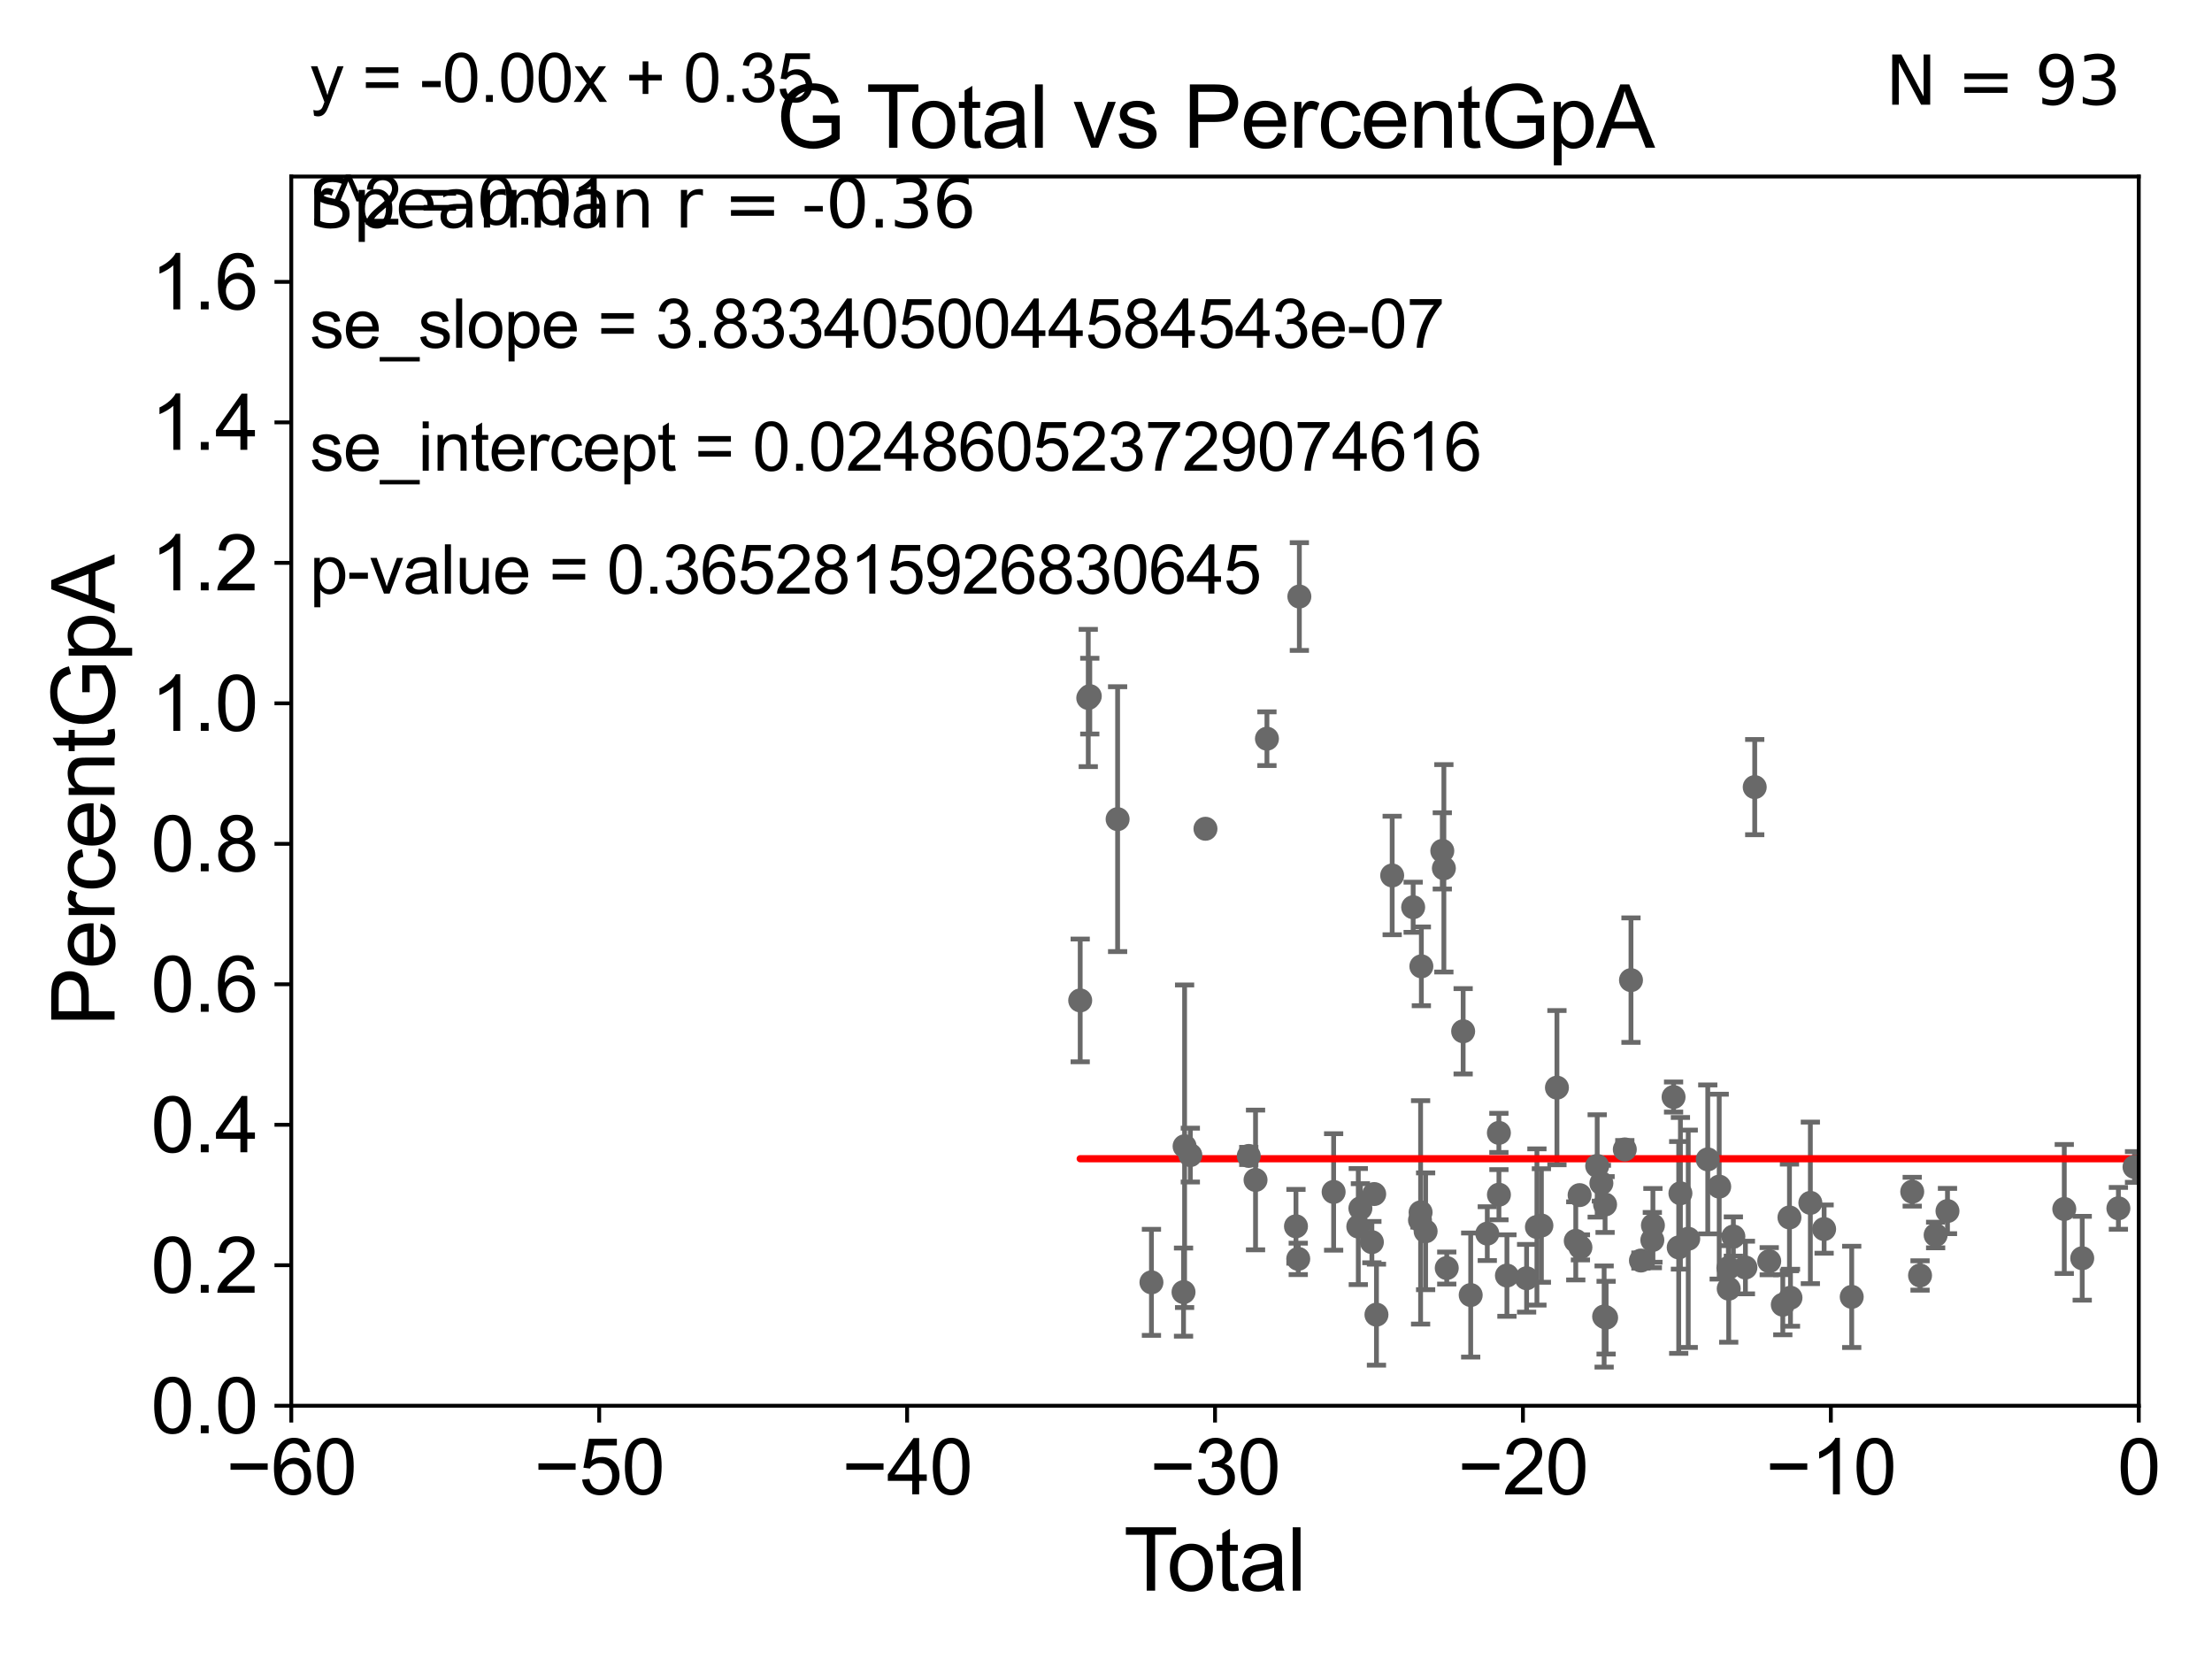 <?xml version="1.0" encoding="utf-8" standalone="no"?>
<!DOCTYPE svg PUBLIC "-//W3C//DTD SVG 1.1//EN"
  "http://www.w3.org/Graphics/SVG/1.1/DTD/svg11.dtd">
<svg xmlns:xlink="http://www.w3.org/1999/xlink" width="460.8pt" height="345.6pt" viewBox="0 0 460.8 345.6" xmlns="http://www.w3.org/2000/svg" version="1.1">
 <defs>
  <style type="text/css">*{stroke-linejoin: round; stroke-linecap: butt}</style>
 </defs>
 <g id="figure_1">
  <g id="patch_1">
   <path d="M 0 345.6 
L 460.8 345.6 
L 460.8 0 
L 0 0 
z
" style="fill: #ffffff"/>
  </g>
  <g id="axes_1">
   <g id="patch_2">
    <path d="M 60.68 292.84 
L 445.545 292.84 
L 445.545 36.775 
L 60.68 36.775 
z
" style="fill: #ffffff"/>
   </g>
   <g id="PathCollection_1">
    <defs>
     <path id="me4ee350511" d="M 0 1.118 
C 0.297 1.118 0.581 1 0.791 0.791 
C 1 0.581 1.118 0.297 1.118 0 
C 1.118 -0.297 1 -0.581 0.791 -0.791 
C 0.581 -1 0.297 -1.118 0 -1.118 
C -0.297 -1.118 -0.581 -1 -0.791 -0.791 
C -1 -0.581 -1.118 -0.297 -1.118 0 
C -1.118 0.297 -1 0.581 -0.791 0.791 
C -0.581 1 -0.297 1.118 0 1.118 
z
" style="stroke: #696969"/>
    </defs>
    <g clip-path="url(#p2472b40438)">
     <use xlink:href="#me4ee350511" x="33178.6" y="265.644" style="fill: #696969; stroke: #696969"/>
     <use xlink:href="#me4ee350511" x="313.921" y="265.72" style="fill: #696969; stroke: #696969"/>
     <use xlink:href="#me4ee350511" x="318.021" y="266.286" style="fill: #696969; stroke: #696969"/>
     <use xlink:href="#me4ee350511" x="320.168" y="255.601" style="fill: #696969; stroke: #696969"/>
     <use xlink:href="#me4ee350511" x="321.102" y="255.294" style="fill: #696969; stroke: #696969"/>
     <use xlink:href="#me4ee350511" x="251.12" y="172.647" style="fill: #696969; stroke: #696969"/>
     <use xlink:href="#me4ee350511" x="324.339" y="226.576" style="fill: #696969; stroke: #696969"/>
     <use xlink:href="#me4ee350511" x="328.261" y="258.495" style="fill: #696969; stroke: #696969"/>
     <use xlink:href="#me4ee350511" x="247.968" y="240.628" style="fill: #696969; stroke: #696969"/>
     <use xlink:href="#me4ee350511" x="246.772" y="238.785" style="fill: #696969; stroke: #696969"/>
     <use xlink:href="#me4ee350511" x="312.255" y="248.878" style="fill: #696969; stroke: #696969"/>
     <use xlink:href="#me4ee350511" x="246.551" y="269.169" style="fill: #696969; stroke: #696969"/>
     <use xlink:href="#me4ee350511" x="329.231" y="259.85" style="fill: #696969; stroke: #696969"/>
     <use xlink:href="#me4ee350511" x="332.725" y="242.882" style="fill: #696969; stroke: #696969"/>
     <use xlink:href="#me4ee350511" x="333.597" y="246.482" style="fill: #696969; stroke: #696969"/>
     <use xlink:href="#me4ee350511" x="334.171" y="274.253" style="fill: #696969; stroke: #696969"/>
     <use xlink:href="#me4ee350511" x="239.867" y="267.136" style="fill: #696969; stroke: #696969"/>
     <use xlink:href="#me4ee350511" x="334.368" y="250.925" style="fill: #696969; stroke: #696969"/>
     <use xlink:href="#me4ee350511" x="282.958" y="255.516" style="fill: #696969; stroke: #696969"/>
     <use xlink:href="#me4ee350511" x="33178.6" y="255.663" style="fill: #696969; stroke: #696969"/>
     <use xlink:href="#me4ee350511" x="33178.6" y="239.814" style="fill: #696969; stroke: #696969"/>
     <use xlink:href="#me4ee350511" x="338.476" y="239.442" style="fill: #696969; stroke: #696969"/>
     <use xlink:href="#me4ee350511" x="329.063" y="248.964" style="fill: #696969; stroke: #696969"/>
     <use xlink:href="#me4ee350511" x="339.764" y="204.178" style="fill: #696969; stroke: #696969"/>
     <use xlink:href="#me4ee350511" x="312.246" y="235.999" style="fill: #696969; stroke: #696969"/>
     <use xlink:href="#me4ee350511" x="306.373" y="269.78" style="fill: #696969; stroke: #696969"/>
     <use xlink:href="#me4ee350511" x="285.788" y="258.757" style="fill: #696969; stroke: #696969"/>
     <use xlink:href="#me4ee350511" x="286.27" y="248.741" style="fill: #696969; stroke: #696969"/>
     <use xlink:href="#me4ee350511" x="286.742" y="273.868" style="fill: #696969; stroke: #696969"/>
     <use xlink:href="#me4ee350511" x="277.82" y="248.303" style="fill: #696969; stroke: #696969"/>
     <use xlink:href="#me4ee350511" x="290.017" y="182.377" style="fill: #696969; stroke: #696969"/>
     <use xlink:href="#me4ee350511" x="294.387" y="188.992" style="fill: #696969; stroke: #696969"/>
     <use xlink:href="#me4ee350511" x="295.811" y="254.178" style="fill: #696969; stroke: #696969"/>
     <use xlink:href="#me4ee350511" x="270.68" y="124.27" style="fill: #696969; stroke: #696969"/>
     <use xlink:href="#me4ee350511" x="270.448" y="262.247" style="fill: #696969; stroke: #696969"/>
     <use xlink:href="#me4ee350511" x="309.83" y="256.984" style="fill: #696969; stroke: #696969"/>
     <use xlink:href="#me4ee350511" x="269.974" y="255.461" style="fill: #696969; stroke: #696969"/>
     <use xlink:href="#me4ee350511" x="296.096" y="201.305" style="fill: #696969; stroke: #696969"/>
     <use xlink:href="#me4ee350511" x="296.983" y="256.499" style="fill: #696969; stroke: #696969"/>
     <use xlink:href="#me4ee350511" x="300.457" y="177.251" style="fill: #696969; stroke: #696969"/>
     <use xlink:href="#me4ee350511" x="300.786" y="180.884" style="fill: #696969; stroke: #696969"/>
     <use xlink:href="#me4ee350511" x="263.927" y="153.884" style="fill: #696969; stroke: #696969"/>
     <use xlink:href="#me4ee350511" x="301.384" y="264.156" style="fill: #696969; stroke: #696969"/>
     <use xlink:href="#me4ee350511" x="304.801" y="214.837" style="fill: #696969; stroke: #696969"/>
     <use xlink:href="#me4ee350511" x="261.552" y="245.805" style="fill: #696969; stroke: #696969"/>
     <use xlink:href="#me4ee350511" x="260.141" y="240.802" style="fill: #696969; stroke: #696969"/>
     <use xlink:href="#me4ee350511" x="295.937" y="252.556" style="fill: #696969; stroke: #696969"/>
     <use xlink:href="#me4ee350511" x="341.835" y="262.593" style="fill: #696969; stroke: #696969"/>
     <use xlink:href="#me4ee350511" x="334.584" y="274.495" style="fill: #696969; stroke: #696969"/>
     <use xlink:href="#me4ee350511" x="344.211" y="258.335" style="fill: #696969; stroke: #696969"/>
     <use xlink:href="#me4ee350511" x="385.747" y="270.162" style="fill: #696969; stroke: #696969"/>
     <use xlink:href="#me4ee350511" x="398.351" y="248.255" style="fill: #696969; stroke: #696969"/>
     <use xlink:href="#me4ee350511" x="399.981" y="265.702" style="fill: #696969; stroke: #696969"/>
     <use xlink:href="#me4ee350511" x="403.229" y="257.277" style="fill: #696969; stroke: #696969"/>
     <use xlink:href="#me4ee350511" x="405.697" y="252.283" style="fill: #696969; stroke: #696969"/>
     <use xlink:href="#me4ee350511" x="430.027" y="251.853" style="fill: #696969; stroke: #696969"/>
     <use xlink:href="#me4ee350511" x="433.766" y="262.115" style="fill: #696969; stroke: #696969"/>
     <use xlink:href="#me4ee350511" x="441.3" y="251.717" style="fill: #696969; stroke: #696969"/>
     <use xlink:href="#me4ee350511" x="444.66" y="243.098" style="fill: #696969; stroke: #696969"/>
     <use xlink:href="#me4ee350511" x="452.576" y="269.331" style="fill: #696969; stroke: #696969"/>
     <use xlink:href="#me4ee350511" x="454.03" y="273.486" style="fill: #696969; stroke: #696969"/>
     <use xlink:href="#me4ee350511" x="491.914" y="257.735" style="fill: #696969; stroke: #696969"/>
     <use xlink:href="#me4ee350511" x="33178.6" y="258.113" style="fill: #696969; stroke: #696969"/>
     <use xlink:href="#me4ee350511" x="33178.6" y="178.608" style="fill: #696969; stroke: #696969"/>
     <use xlink:href="#me4ee350511" x="232.819" y="170.644" style="fill: #696969; stroke: #696969"/>
     <use xlink:href="#me4ee350511" x="377.131" y="250.581" style="fill: #696969; stroke: #696969"/>
     <use xlink:href="#me4ee350511" x="379.998" y="256.035" style="fill: #696969; stroke: #696969"/>
     <use xlink:href="#me4ee350511" x="351.692" y="258.056" style="fill: #696969; stroke: #696969"/>
     <use xlink:href="#me4ee350511" x="344.332" y="255.267" style="fill: #696969; stroke: #696969"/>
     <use xlink:href="#me4ee350511" x="348.635" y="228.533" style="fill: #696969; stroke: #696969"/>
     <use xlink:href="#me4ee350511" x="349.706" y="259.868" style="fill: #696969; stroke: #696969"/>
     <use xlink:href="#me4ee350511" x="227.023" y="145.017" style="fill: #696969; stroke: #696969"/>
     <use xlink:href="#me4ee350511" x="226.704" y="145.405" style="fill: #696969; stroke: #696969"/>
     <use xlink:href="#me4ee350511" x="225.026" y="208.407" style="fill: #696969; stroke: #696969"/>
     <use xlink:href="#me4ee350511" x="350.062" y="248.588" style="fill: #696969; stroke: #696969"/>
     <use xlink:href="#me4ee350511" x="372.989" y="270.344" style="fill: #696969; stroke: #696969"/>
     <use xlink:href="#me4ee350511" x="355.759" y="241.523" style="fill: #696969; stroke: #696969"/>
     <use xlink:href="#me4ee350511" x="358.142" y="247.198" style="fill: #696969; stroke: #696969"/>
     <use xlink:href="#me4ee350511" x="360.052" y="264.146" style="fill: #696969; stroke: #696969"/>
     <use xlink:href="#me4ee350511" x="283.394" y="251.719" style="fill: #696969; stroke: #696969"/>
     <use xlink:href="#me4ee350511" x="361.093" y="257.586" style="fill: #696969; stroke: #696969"/>
     <use xlink:href="#me4ee350511" x="372.777" y="253.619" style="fill: #696969; stroke: #696969"/>
     <use xlink:href="#me4ee350511" x="363.603" y="264.045" style="fill: #696969; stroke: #696969"/>
     <use xlink:href="#me4ee350511" x="365.541" y="163.969" style="fill: #696969; stroke: #696969"/>
     <use xlink:href="#me4ee350511" x="368.562" y="262.729" style="fill: #696969; stroke: #696969"/>
     <use xlink:href="#me4ee350511" x="371.39" y="271.795" style="fill: #696969; stroke: #696969"/>
     <use xlink:href="#me4ee350511" x="360.122" y="268.461" style="fill: #696969; stroke: #696969"/>
    </g>
   </g>
   <g id="matplotlib.axis_1">
    <g id="xtick_1">
     <g id="line2d_1">
      <defs>
       <path id="m077ca67e38" d="M 0 0 
L 0 3.5 
" style="stroke: #000000; stroke-width: 0.8"/>
      </defs>
      <g>
       <use xlink:href="#m077ca67e38" x="60.68" y="292.84" style="stroke: #000000; stroke-width: 0.8"/>
      </g>
     </g>
     <g id="text_1">
      <!-- −60 -->
      <g transform="translate(47.11 311.293)scale(0.16 -0.16)">
       <defs>
        <path id="ArialMT-2212" d="M 3381 1997 
L 356 1997 
L 356 2522 
L 3381 2522 
L 3381 1997 
z
" transform="scale(0.016)"/>
        <path id="ArialMT-36" d="M 3184 3459 
L 2625 3416 
Q 2550 3747 2413 3897 
Q 2184 4138 1850 4138 
Q 1581 4138 1378 3988 
Q 1113 3794 959 3422 
Q 806 3050 800 2363 
Q 1003 2672 1297 2822 
Q 1591 2972 1913 2972 
Q 2475 2972 2870 2558 
Q 3266 2144 3266 1488 
Q 3266 1056 3080 686 
Q 2894 316 2569 119 
Q 2244 -78 1831 -78 
Q 1128 -78 684 439 
Q 241 956 241 2144 
Q 241 3472 731 4075 
Q 1159 4600 1884 4600 
Q 2425 4600 2770 4297 
Q 3116 3994 3184 3459 
z
M 888 1484 
Q 888 1194 1011 928 
Q 1134 663 1356 523 
Q 1578 384 1822 384 
Q 2178 384 2434 671 
Q 2691 959 2691 1453 
Q 2691 1928 2437 2201 
Q 2184 2475 1800 2475 
Q 1419 2475 1153 2201 
Q 888 1928 888 1484 
z
" transform="scale(0.016)"/>
        <path id="ArialMT-30" d="M 266 2259 
Q 266 3072 433 3567 
Q 600 4063 929 4331 
Q 1259 4600 1759 4600 
Q 2128 4600 2406 4451 
Q 2684 4303 2865 4023 
Q 3047 3744 3150 3342 
Q 3253 2941 3253 2259 
Q 3253 1453 3087 958 
Q 2922 463 2592 192 
Q 2263 -78 1759 -78 
Q 1097 -78 719 397 
Q 266 969 266 2259 
z
M 844 2259 
Q 844 1131 1108 757 
Q 1372 384 1759 384 
Q 2147 384 2411 759 
Q 2675 1134 2675 2259 
Q 2675 3391 2411 3762 
Q 2147 4134 1753 4134 
Q 1366 4134 1134 3806 
Q 844 3388 844 2259 
z
" transform="scale(0.016)"/>
       </defs>
       <use xlink:href="#ArialMT-2212"/>
       <use xlink:href="#ArialMT-36" x="58.398"/>
       <use xlink:href="#ArialMT-30" x="114.014"/>
      </g>
     </g>
    </g>
    <g id="xtick_2">
     <g id="line2d_2">
      <g>
       <use xlink:href="#m077ca67e38" x="124.824" y="292.84" style="stroke: #000000; stroke-width: 0.8"/>
      </g>
     </g>
     <g id="text_2">
      <!-- −50 -->
      <g transform="translate(111.254 311.293)scale(0.16 -0.16)">
       <defs>
        <path id="ArialMT-35" d="M 266 1200 
L 856 1250 
Q 922 819 1161 601 
Q 1400 384 1738 384 
Q 2144 384 2425 690 
Q 2706 997 2706 1503 
Q 2706 1984 2436 2262 
Q 2166 2541 1728 2541 
Q 1456 2541 1237 2417 
Q 1019 2294 894 2097 
L 366 2166 
L 809 4519 
L 3088 4519 
L 3088 3981 
L 1259 3981 
L 1013 2750 
Q 1425 3038 1878 3038 
Q 2478 3038 2890 2622 
Q 3303 2206 3303 1553 
Q 3303 931 2941 478 
Q 2500 -78 1738 -78 
Q 1113 -78 717 272 
Q 322 622 266 1200 
z
" transform="scale(0.016)"/>
       </defs>
       <use xlink:href="#ArialMT-2212"/>
       <use xlink:href="#ArialMT-35" x="58.398"/>
       <use xlink:href="#ArialMT-30" x="114.014"/>
      </g>
     </g>
    </g>
    <g id="xtick_3">
     <g id="line2d_3">
      <g>
       <use xlink:href="#m077ca67e38" x="188.968" y="292.84" style="stroke: #000000; stroke-width: 0.8"/>
      </g>
     </g>
     <g id="text_3">
      <!-- −40 -->
      <g transform="translate(175.398 311.293)scale(0.16 -0.16)">
       <defs>
        <path id="ArialMT-34" d="M 2069 0 
L 2069 1097 
L 81 1097 
L 81 1613 
L 2172 4581 
L 2631 4581 
L 2631 1613 
L 3250 1613 
L 3250 1097 
L 2631 1097 
L 2631 0 
L 2069 0 
z
M 2069 1613 
L 2069 3678 
L 634 1613 
L 2069 1613 
z
" transform="scale(0.016)"/>
       </defs>
       <use xlink:href="#ArialMT-2212"/>
       <use xlink:href="#ArialMT-34" x="58.398"/>
       <use xlink:href="#ArialMT-30" x="114.014"/>
      </g>
     </g>
    </g>
    <g id="xtick_4">
     <g id="line2d_4">
      <g>
       <use xlink:href="#m077ca67e38" x="253.113" y="292.84" style="stroke: #000000; stroke-width: 0.8"/>
      </g>
     </g>
     <g id="text_4">
      <!-- −30 -->
      <g transform="translate(239.542 311.293)scale(0.16 -0.16)">
       <defs>
        <path id="ArialMT-33" d="M 269 1209 
L 831 1284 
Q 928 806 1161 595 
Q 1394 384 1728 384 
Q 2125 384 2398 659 
Q 2672 934 2672 1341 
Q 2672 1728 2419 1979 
Q 2166 2231 1775 2231 
Q 1616 2231 1378 2169 
L 1441 2663 
Q 1497 2656 1531 2656 
Q 1891 2656 2178 2843 
Q 2466 3031 2466 3422 
Q 2466 3731 2256 3934 
Q 2047 4138 1716 4138 
Q 1388 4138 1169 3931 
Q 950 3725 888 3313 
L 325 3413 
Q 428 3978 793 4289 
Q 1159 4600 1703 4600 
Q 2078 4600 2393 4439 
Q 2709 4278 2876 4000 
Q 3044 3722 3044 3409 
Q 3044 3113 2884 2869 
Q 2725 2625 2413 2481 
Q 2819 2388 3044 2092 
Q 3269 1797 3269 1353 
Q 3269 753 2831 336 
Q 2394 -81 1725 -81 
Q 1122 -81 723 278 
Q 325 638 269 1209 
z
" transform="scale(0.016)"/>
       </defs>
       <use xlink:href="#ArialMT-2212"/>
       <use xlink:href="#ArialMT-33" x="58.398"/>
       <use xlink:href="#ArialMT-30" x="114.014"/>
      </g>
     </g>
    </g>
    <g id="xtick_5">
     <g id="line2d_5">
      <g>
       <use xlink:href="#m077ca67e38" x="317.257" y="292.84" style="stroke: #000000; stroke-width: 0.8"/>
      </g>
     </g>
     <g id="text_5">
      <!-- −20 -->
      <g transform="translate(303.687 311.293)scale(0.16 -0.16)">
       <defs>
        <path id="ArialMT-32" d="M 3222 541 
L 3222 0 
L 194 0 
Q 188 203 259 391 
Q 375 700 629 1000 
Q 884 1300 1366 1694 
Q 2113 2306 2375 2664 
Q 2638 3022 2638 3341 
Q 2638 3675 2398 3904 
Q 2159 4134 1775 4134 
Q 1369 4134 1125 3890 
Q 881 3647 878 3216 
L 300 3275 
Q 359 3922 746 4261 
Q 1134 4600 1788 4600 
Q 2447 4600 2831 4234 
Q 3216 3869 3216 3328 
Q 3216 3053 3103 2787 
Q 2991 2522 2730 2228 
Q 2469 1934 1863 1422 
Q 1356 997 1212 845 
Q 1069 694 975 541 
L 3222 541 
z
" transform="scale(0.016)"/>
       </defs>
       <use xlink:href="#ArialMT-2212"/>
       <use xlink:href="#ArialMT-32" x="58.398"/>
       <use xlink:href="#ArialMT-30" x="114.014"/>
      </g>
     </g>
    </g>
    <g id="xtick_6">
     <g id="line2d_6">
      <g>
       <use xlink:href="#m077ca67e38" x="381.401" y="292.84" style="stroke: #000000; stroke-width: 0.8"/>
      </g>
     </g>
     <g id="text_6">
      <!-- −10 -->
      <g transform="translate(367.831 311.293)scale(0.16 -0.16)">
       <defs>
        <path id="ArialMT-31" d="M 2384 0 
L 1822 0 
L 1822 3584 
Q 1619 3391 1289 3197 
Q 959 3003 697 2906 
L 697 3450 
Q 1169 3672 1522 3987 
Q 1875 4303 2022 4600 
L 2384 4600 
L 2384 0 
z
" transform="scale(0.016)"/>
       </defs>
       <use xlink:href="#ArialMT-2212"/>
       <use xlink:href="#ArialMT-31" x="58.398"/>
       <use xlink:href="#ArialMT-30" x="114.014"/>
      </g>
     </g>
    </g>
    <g id="xtick_7">
     <g id="line2d_7">
      <g>
       <use xlink:href="#m077ca67e38" x="445.545" y="292.84" style="stroke: #000000; stroke-width: 0.8"/>
      </g>
     </g>
     <g id="text_7">
      <!-- 0 -->
      <g transform="translate(441.096 311.293)scale(0.16 -0.16)">
       <use xlink:href="#ArialMT-30"/>
      </g>
     </g>
    </g>
    <g id="text_8">
     <!-- Total -->
     <g transform="translate(234.107 331.357)scale(0.18 -0.18)">
      <defs>
       <path id="ArialMT-54" d="M 1659 0 
L 1659 4041 
L 150 4041 
L 150 4581 
L 3781 4581 
L 3781 4041 
L 2266 4041 
L 2266 0 
L 1659 0 
z
" transform="scale(0.016)"/>
       <path id="ArialMT-6f" d="M 213 1659 
Q 213 2581 725 3025 
Q 1153 3394 1769 3394 
Q 2453 3394 2887 2945 
Q 3322 2497 3322 1706 
Q 3322 1066 3130 698 
Q 2938 331 2570 128 
Q 2203 -75 1769 -75 
Q 1072 -75 642 372 
Q 213 819 213 1659 
z
M 791 1659 
Q 791 1022 1069 705 
Q 1347 388 1769 388 
Q 2188 388 2466 706 
Q 2744 1025 2744 1678 
Q 2744 2294 2464 2611 
Q 2184 2928 1769 2928 
Q 1347 2928 1069 2612 
Q 791 2297 791 1659 
z
" transform="scale(0.016)"/>
       <path id="ArialMT-74" d="M 1650 503 
L 1731 6 
Q 1494 -44 1306 -44 
Q 1000 -44 831 53 
Q 663 150 594 308 
Q 525 466 525 972 
L 525 2881 
L 113 2881 
L 113 3319 
L 525 3319 
L 525 4141 
L 1084 4478 
L 1084 3319 
L 1650 3319 
L 1650 2881 
L 1084 2881 
L 1084 941 
Q 1084 700 1114 631 
Q 1144 563 1211 522 
Q 1278 481 1403 481 
Q 1497 481 1650 503 
z
" transform="scale(0.016)"/>
       <path id="ArialMT-61" d="M 2588 409 
Q 2275 144 1986 34 
Q 1697 -75 1366 -75 
Q 819 -75 525 192 
Q 231 459 231 875 
Q 231 1119 342 1320 
Q 453 1522 633 1644 
Q 813 1766 1038 1828 
Q 1203 1872 1538 1913 
Q 2219 1994 2541 2106 
Q 2544 2222 2544 2253 
Q 2544 2597 2384 2738 
Q 2169 2928 1744 2928 
Q 1347 2928 1158 2789 
Q 969 2650 878 2297 
L 328 2372 
Q 403 2725 575 2942 
Q 747 3159 1072 3276 
Q 1397 3394 1825 3394 
Q 2250 3394 2515 3294 
Q 2781 3194 2906 3042 
Q 3031 2891 3081 2659 
Q 3109 2516 3109 2141 
L 3109 1391 
Q 3109 606 3145 398 
Q 3181 191 3288 0 
L 2700 0 
Q 2613 175 2588 409 
z
M 2541 1666 
Q 2234 1541 1622 1453 
Q 1275 1403 1131 1340 
Q 988 1278 909 1158 
Q 831 1038 831 891 
Q 831 666 1001 516 
Q 1172 366 1500 366 
Q 1825 366 2078 508 
Q 2331 650 2450 897 
Q 2541 1088 2541 1459 
L 2541 1666 
z
" transform="scale(0.016)"/>
       <path id="ArialMT-6c" d="M 409 0 
L 409 4581 
L 972 4581 
L 972 0 
L 409 0 
z
" transform="scale(0.016)"/>
      </defs>
      <use xlink:href="#ArialMT-54"/>
      <use xlink:href="#ArialMT-6f" x="49.959"/>
      <use xlink:href="#ArialMT-74" x="105.574"/>
      <use xlink:href="#ArialMT-61" x="133.357"/>
      <use xlink:href="#ArialMT-6c" x="188.973"/>
     </g>
    </g>
   </g>
   <g id="matplotlib.axis_2">
    <g id="ytick_1">
     <g id="line2d_8">
      <defs>
       <path id="mfd178d486c" d="M 0 0 
L -3.5 0 
" style="stroke: #000000; stroke-width: 0.8"/>
      </defs>
      <g>
       <use xlink:href="#mfd178d486c" x="60.68" y="292.84" style="stroke: #000000; stroke-width: 0.8"/>
      </g>
     </g>
     <g id="text_9">
      <!-- 0.0 -->
      <g transform="translate(31.44 298.566)scale(0.16 -0.16)">
       <defs>
        <path id="ArialMT-2e" d="M 581 0 
L 581 641 
L 1222 641 
L 1222 0 
L 581 0 
z
" transform="scale(0.016)"/>
       </defs>
       <use xlink:href="#ArialMT-30"/>
       <use xlink:href="#ArialMT-2e" x="55.615"/>
       <use xlink:href="#ArialMT-30" x="83.398"/>
      </g>
     </g>
    </g>
    <g id="ytick_2">
     <g id="line2d_9">
      <g>
       <use xlink:href="#mfd178d486c" x="60.68" y="263.575" style="stroke: #000000; stroke-width: 0.8"/>
      </g>
     </g>
     <g id="text_10">
      <!-- 0.2 -->
      <g transform="translate(31.44 269.302)scale(0.16 -0.16)">
       <use xlink:href="#ArialMT-30"/>
       <use xlink:href="#ArialMT-2e" x="55.615"/>
       <use xlink:href="#ArialMT-32" x="83.398"/>
      </g>
     </g>
    </g>
    <g id="ytick_3">
     <g id="line2d_10">
      <g>
       <use xlink:href="#mfd178d486c" x="60.68" y="234.311" style="stroke: #000000; stroke-width: 0.8"/>
      </g>
     </g>
     <g id="text_11">
      <!-- 0.4 -->
      <g transform="translate(31.44 240.037)scale(0.16 -0.16)">
       <use xlink:href="#ArialMT-30"/>
       <use xlink:href="#ArialMT-2e" x="55.615"/>
       <use xlink:href="#ArialMT-34" x="83.398"/>
      </g>
     </g>
    </g>
    <g id="ytick_4">
     <g id="line2d_11">
      <g>
       <use xlink:href="#mfd178d486c" x="60.68" y="205.046" style="stroke: #000000; stroke-width: 0.8"/>
      </g>
     </g>
     <g id="text_12">
      <!-- 0.6 -->
      <g transform="translate(31.44 210.772)scale(0.16 -0.16)">
       <use xlink:href="#ArialMT-30"/>
       <use xlink:href="#ArialMT-2e" x="55.615"/>
       <use xlink:href="#ArialMT-36" x="83.398"/>
      </g>
     </g>
    </g>
    <g id="ytick_5">
     <g id="line2d_12">
      <g>
       <use xlink:href="#mfd178d486c" x="60.68" y="175.782" style="stroke: #000000; stroke-width: 0.8"/>
      </g>
     </g>
     <g id="text_13">
      <!-- 0.8 -->
      <g transform="translate(31.44 181.508)scale(0.16 -0.16)">
       <defs>
        <path id="ArialMT-38" d="M 1131 2484 
Q 781 2613 612 2850 
Q 444 3088 444 3419 
Q 444 3919 803 4259 
Q 1163 4600 1759 4600 
Q 2359 4600 2725 4251 
Q 3091 3903 3091 3403 
Q 3091 3084 2923 2848 
Q 2756 2613 2416 2484 
Q 2838 2347 3058 2040 
Q 3278 1734 3278 1309 
Q 3278 722 2862 322 
Q 2447 -78 1769 -78 
Q 1091 -78 675 323 
Q 259 725 259 1325 
Q 259 1772 486 2073 
Q 713 2375 1131 2484 
z
M 1019 3438 
Q 1019 3113 1228 2906 
Q 1438 2700 1772 2700 
Q 2097 2700 2305 2904 
Q 2513 3109 2513 3406 
Q 2513 3716 2298 3927 
Q 2084 4138 1766 4138 
Q 1444 4138 1231 3931 
Q 1019 3725 1019 3438 
z
M 838 1322 
Q 838 1081 952 856 
Q 1066 631 1291 507 
Q 1516 384 1775 384 
Q 2178 384 2440 643 
Q 2703 903 2703 1303 
Q 2703 1709 2433 1975 
Q 2163 2241 1756 2241 
Q 1359 2241 1098 1978 
Q 838 1716 838 1322 
z
" transform="scale(0.016)"/>
       </defs>
       <use xlink:href="#ArialMT-30"/>
       <use xlink:href="#ArialMT-2e" x="55.615"/>
       <use xlink:href="#ArialMT-38" x="83.398"/>
      </g>
     </g>
    </g>
    <g id="ytick_6">
     <g id="line2d_13">
      <g>
       <use xlink:href="#mfd178d486c" x="60.68" y="146.517" style="stroke: #000000; stroke-width: 0.8"/>
      </g>
     </g>
     <g id="text_14">
      <!-- 1.0 -->
      <g transform="translate(31.44 152.243)scale(0.16 -0.16)">
       <use xlink:href="#ArialMT-31"/>
       <use xlink:href="#ArialMT-2e" x="55.615"/>
       <use xlink:href="#ArialMT-30" x="83.398"/>
      </g>
     </g>
    </g>
    <g id="ytick_7">
     <g id="line2d_14">
      <g>
       <use xlink:href="#mfd178d486c" x="60.68" y="117.252" style="stroke: #000000; stroke-width: 0.8"/>
      </g>
     </g>
     <g id="text_15">
      <!-- 1.2 -->
      <g transform="translate(31.44 122.979)scale(0.16 -0.16)">
       <use xlink:href="#ArialMT-31"/>
       <use xlink:href="#ArialMT-2e" x="55.615"/>
       <use xlink:href="#ArialMT-32" x="83.398"/>
      </g>
     </g>
    </g>
    <g id="ytick_8">
     <g id="line2d_15">
      <g>
       <use xlink:href="#mfd178d486c" x="60.68" y="87.988" style="stroke: #000000; stroke-width: 0.8"/>
      </g>
     </g>
     <g id="text_16">
      <!-- 1.4 -->
      <g transform="translate(31.44 93.714)scale(0.16 -0.16)">
       <use xlink:href="#ArialMT-31"/>
       <use xlink:href="#ArialMT-2e" x="55.615"/>
       <use xlink:href="#ArialMT-34" x="83.398"/>
      </g>
     </g>
    </g>
    <g id="ytick_9">
     <g id="line2d_16">
      <g>
       <use xlink:href="#mfd178d486c" x="60.68" y="58.723" style="stroke: #000000; stroke-width: 0.8"/>
      </g>
     </g>
     <g id="text_17">
      <!-- 1.6 -->
      <g transform="translate(31.44 64.45)scale(0.16 -0.16)">
       <use xlink:href="#ArialMT-31"/>
       <use xlink:href="#ArialMT-2e" x="55.615"/>
       <use xlink:href="#ArialMT-36" x="83.398"/>
      </g>
     </g>
    </g>
    <g id="text_18">
     <!-- PercentGpA -->
     <g transform="translate(23.863 213.831)rotate(-90)scale(0.18 -0.18)">
      <defs>
       <path id="ArialMT-50" d="M 494 0 
L 494 4581 
L 2222 4581 
Q 2678 4581 2919 4538 
Q 3256 4481 3484 4323 
Q 3713 4166 3852 3881 
Q 3991 3597 3991 3256 
Q 3991 2672 3619 2267 
Q 3247 1863 2275 1863 
L 1100 1863 
L 1100 0 
L 494 0 
z
M 1100 2403 
L 2284 2403 
Q 2872 2403 3119 2622 
Q 3366 2841 3366 3238 
Q 3366 3525 3220 3729 
Q 3075 3934 2838 4000 
Q 2684 4041 2272 4041 
L 1100 4041 
L 1100 2403 
z
" transform="scale(0.016)"/>
       <path id="ArialMT-65" d="M 2694 1069 
L 3275 997 
Q 3138 488 2766 206 
Q 2394 -75 1816 -75 
Q 1088 -75 661 373 
Q 234 822 234 1631 
Q 234 2469 665 2931 
Q 1097 3394 1784 3394 
Q 2450 3394 2872 2941 
Q 3294 2488 3294 1666 
Q 3294 1616 3291 1516 
L 816 1516 
Q 847 969 1125 678 
Q 1403 388 1819 388 
Q 2128 388 2347 550 
Q 2566 713 2694 1069 
z
M 847 1978 
L 2700 1978 
Q 2663 2397 2488 2606 
Q 2219 2931 1791 2931 
Q 1403 2931 1139 2672 
Q 875 2413 847 1978 
z
" transform="scale(0.016)"/>
       <path id="ArialMT-72" d="M 416 0 
L 416 3319 
L 922 3319 
L 922 2816 
Q 1116 3169 1280 3281 
Q 1444 3394 1641 3394 
Q 1925 3394 2219 3213 
L 2025 2691 
Q 1819 2813 1613 2813 
Q 1428 2813 1281 2702 
Q 1134 2591 1072 2394 
Q 978 2094 978 1738 
L 978 0 
L 416 0 
z
" transform="scale(0.016)"/>
       <path id="ArialMT-63" d="M 2588 1216 
L 3141 1144 
Q 3050 572 2676 248 
Q 2303 -75 1759 -75 
Q 1078 -75 664 370 
Q 250 816 250 1647 
Q 250 2184 428 2587 
Q 606 2991 970 3192 
Q 1334 3394 1763 3394 
Q 2303 3394 2647 3120 
Q 2991 2847 3088 2344 
L 2541 2259 
Q 2463 2594 2264 2762 
Q 2066 2931 1784 2931 
Q 1359 2931 1093 2626 
Q 828 2322 828 1663 
Q 828 994 1084 691 
Q 1341 388 1753 388 
Q 2084 388 2306 591 
Q 2528 794 2588 1216 
z
" transform="scale(0.016)"/>
       <path id="ArialMT-6e" d="M 422 0 
L 422 3319 
L 928 3319 
L 928 2847 
Q 1294 3394 1984 3394 
Q 2284 3394 2536 3286 
Q 2788 3178 2913 3003 
Q 3038 2828 3088 2588 
Q 3119 2431 3119 2041 
L 3119 0 
L 2556 0 
L 2556 2019 
Q 2556 2363 2490 2533 
Q 2425 2703 2258 2804 
Q 2091 2906 1866 2906 
Q 1506 2906 1245 2678 
Q 984 2450 984 1813 
L 984 0 
L 422 0 
z
" transform="scale(0.016)"/>
       <path id="ArialMT-47" d="M 2638 1797 
L 2638 2334 
L 4578 2338 
L 4578 638 
Q 4131 281 3656 101 
Q 3181 -78 2681 -78 
Q 2006 -78 1454 211 
Q 903 500 622 1047 
Q 341 1594 341 2269 
Q 341 2938 620 3517 
Q 900 4097 1425 4378 
Q 1950 4659 2634 4659 
Q 3131 4659 3532 4498 
Q 3934 4338 4162 4050 
Q 4391 3763 4509 3300 
L 3963 3150 
Q 3859 3500 3706 3700 
Q 3553 3900 3268 4020 
Q 2984 4141 2638 4141 
Q 2222 4141 1919 4014 
Q 1616 3888 1430 3681 
Q 1244 3475 1141 3228 
Q 966 2803 966 2306 
Q 966 1694 1177 1281 
Q 1388 869 1791 669 
Q 2194 469 2647 469 
Q 3041 469 3416 620 
Q 3791 772 3984 944 
L 3984 1797 
L 2638 1797 
z
" transform="scale(0.016)"/>
       <path id="ArialMT-70" d="M 422 -1272 
L 422 3319 
L 934 3319 
L 934 2888 
Q 1116 3141 1344 3267 
Q 1572 3394 1897 3394 
Q 2322 3394 2647 3175 
Q 2972 2956 3137 2557 
Q 3303 2159 3303 1684 
Q 3303 1175 3120 767 
Q 2938 359 2589 142 
Q 2241 -75 1856 -75 
Q 1575 -75 1351 44 
Q 1128 163 984 344 
L 984 -1272 
L 422 -1272 
z
M 931 1641 
Q 931 1000 1190 694 
Q 1450 388 1819 388 
Q 2194 388 2461 705 
Q 2728 1022 2728 1688 
Q 2728 2322 2467 2637 
Q 2206 2953 1844 2953 
Q 1484 2953 1207 2617 
Q 931 2281 931 1641 
z
" transform="scale(0.016)"/>
       <path id="ArialMT-41" d="M -9 0 
L 1750 4581 
L 2403 4581 
L 4278 0 
L 3588 0 
L 3053 1388 
L 1138 1388 
L 634 0 
L -9 0 
z
M 1313 1881 
L 2866 1881 
L 2388 3150 
Q 2169 3728 2063 4100 
Q 1975 3659 1816 3225 
L 1313 1881 
z
" transform="scale(0.016)"/>
      </defs>
      <use xlink:href="#ArialMT-50"/>
      <use xlink:href="#ArialMT-65" x="66.699"/>
      <use xlink:href="#ArialMT-72" x="122.314"/>
      <use xlink:href="#ArialMT-63" x="155.615"/>
      <use xlink:href="#ArialMT-65" x="205.615"/>
      <use xlink:href="#ArialMT-6e" x="261.23"/>
      <use xlink:href="#ArialMT-74" x="316.846"/>
      <use xlink:href="#ArialMT-47" x="344.629"/>
      <use xlink:href="#ArialMT-70" x="422.412"/>
      <use xlink:href="#ArialMT-41" x="478.027"/>
     </g>
    </g>
   </g>
   <g id="LineCollection_1">
    <path clip-path="url(#p2472b40438)" style="fill: none; stroke: #696969"/>
    <path d="M 313.921 274.206 
L 313.921 257.234 
" clip-path="url(#p2472b40438)" style="fill: none; stroke: #696969"/>
    <path d="M 318.021 273.34 
L 318.021 259.232 
" clip-path="url(#p2472b40438)" style="fill: none; stroke: #696969"/>
    <path d="M 320.168 271.873 
L 320.168 239.328 
" clip-path="url(#p2472b40438)" style="fill: none; stroke: #696969"/>
    <path d="M 321.102 267.117 
L 321.102 243.47 
" clip-path="url(#p2472b40438)" style="fill: none; stroke: #696969"/>
    <path d="M 251.12 173.156 
L 251.12 172.138 
" clip-path="url(#p2472b40438)" style="fill: none; stroke: #696969"/>
    <path d="M 324.339 242.639 
L 324.339 210.513 
" clip-path="url(#p2472b40438)" style="fill: none; stroke: #696969"/>
    <path d="M 328.261 266.629 
L 328.261 250.361 
" clip-path="url(#p2472b40438)" style="fill: none; stroke: #696969"/>
    <path d="M 247.968 246.235 
L 247.968 235.02 
" clip-path="url(#p2472b40438)" style="fill: none; stroke: #696969"/>
    <path d="M 246.772 272.385 
L 246.772 205.184 
" clip-path="url(#p2472b40438)" style="fill: none; stroke: #696969"/>
    <path d="M 312.255 254.103 
L 312.255 243.652 
" clip-path="url(#p2472b40438)" style="fill: none; stroke: #696969"/>
    <path d="M 246.551 278.35 
L 246.551 259.989 
" clip-path="url(#p2472b40438)" style="fill: none; stroke: #696969"/>
    <path d="M 329.231 262.469 
L 329.231 257.231 
" clip-path="url(#p2472b40438)" style="fill: none; stroke: #696969"/>
    <path d="M 332.725 253.543 
L 332.725 232.221 
" clip-path="url(#p2472b40438)" style="fill: none; stroke: #696969"/>
    <path d="M 333.597 250.215 
L 333.597 242.748 
" clip-path="url(#p2472b40438)" style="fill: none; stroke: #696969"/>
    <path d="M 334.171 284.79 
L 334.171 263.716 
" clip-path="url(#p2472b40438)" style="fill: none; stroke: #696969"/>
    <path d="M 239.867 278.18 
L 239.867 256.092 
" clip-path="url(#p2472b40438)" style="fill: none; stroke: #696969"/>
    <path d="M 334.368 256.743 
L 334.368 245.107 
" clip-path="url(#p2472b40438)" style="fill: none; stroke: #696969"/>
    <path d="M 282.958 267.603 
L 282.958 243.429 
" clip-path="url(#p2472b40438)" style="fill: none; stroke: #696969"/>
    <path clip-path="url(#p2472b40438)" style="fill: none; stroke: #696969"/>
    <path d="M 338.476 241.298 
L 338.476 237.585 
" clip-path="url(#p2472b40438)" style="fill: none; stroke: #696969"/>
    <path d="M 329.063 249.478 
L 329.063 248.45 
" clip-path="url(#p2472b40438)" style="fill: none; stroke: #696969"/>
    <path d="M 339.764 217.143 
L 339.764 191.213 
" clip-path="url(#p2472b40438)" style="fill: none; stroke: #696969"/>
    <path d="M 312.246 240.077 
L 312.246 231.922 
" clip-path="url(#p2472b40438)" style="fill: none; stroke: #696969"/>
    <path d="M 306.373 282.706 
L 306.373 256.855 
" clip-path="url(#p2472b40438)" style="fill: none; stroke: #696969"/>
    <path d="M 285.788 263.058 
L 285.788 254.455 
" clip-path="url(#p2472b40438)" style="fill: none; stroke: #696969"/>
    <path d="M 286.27 249.426 
L 286.27 248.057 
" clip-path="url(#p2472b40438)" style="fill: none; stroke: #696969"/>
    <path d="M 286.742 284.388 
L 286.742 263.347 
" clip-path="url(#p2472b40438)" style="fill: none; stroke: #696969"/>
    <path d="M 277.82 260.434 
L 277.82 236.172 
" clip-path="url(#p2472b40438)" style="fill: none; stroke: #696969"/>
    <path d="M 290.017 194.721 
L 290.017 170.032 
" clip-path="url(#p2472b40438)" style="fill: none; stroke: #696969"/>
    <path d="M 294.387 194.214 
L 294.387 183.77 
" clip-path="url(#p2472b40438)" style="fill: none; stroke: #696969"/>
    <path d="M 295.811 255.627 
L 295.811 252.729 
" clip-path="url(#p2472b40438)" style="fill: none; stroke: #696969"/>
    <path d="M 270.68 135.492 
L 270.68 113.048 
" clip-path="url(#p2472b40438)" style="fill: none; stroke: #696969"/>
    <path d="M 270.448 265.52 
L 270.448 258.975 
" clip-path="url(#p2472b40438)" style="fill: none; stroke: #696969"/>
    <path d="M 309.83 262.585 
L 309.83 251.382 
" clip-path="url(#p2472b40438)" style="fill: none; stroke: #696969"/>
    <path d="M 269.974 263.147 
L 269.974 247.774 
" clip-path="url(#p2472b40438)" style="fill: none; stroke: #696969"/>
    <path d="M 296.096 209.512 
L 296.096 193.097 
" clip-path="url(#p2472b40438)" style="fill: none; stroke: #696969"/>
    <path d="M 296.983 268.664 
L 296.983 244.334 
" clip-path="url(#p2472b40438)" style="fill: none; stroke: #696969"/>
    <path d="M 300.457 185.195 
L 300.457 169.307 
" clip-path="url(#p2472b40438)" style="fill: none; stroke: #696969"/>
    <path d="M 300.786 202.485 
L 300.786 159.282 
" clip-path="url(#p2472b40438)" style="fill: none; stroke: #696969"/>
    <path d="M 263.927 159.478 
L 263.927 148.29 
" clip-path="url(#p2472b40438)" style="fill: none; stroke: #696969"/>
    <path d="M 301.384 267.489 
L 301.384 260.823 
" clip-path="url(#p2472b40438)" style="fill: none; stroke: #696969"/>
    <path d="M 304.801 223.729 
L 304.801 205.946 
" clip-path="url(#p2472b40438)" style="fill: none; stroke: #696969"/>
    <path d="M 261.552 260.357 
L 261.552 231.252 
" clip-path="url(#p2472b40438)" style="fill: none; stroke: #696969"/>
    <path d="M 260.141 242.599 
L 260.141 239.006 
" clip-path="url(#p2472b40438)" style="fill: none; stroke: #696969"/>
    <path d="M 295.937 275.828 
L 295.937 229.285 
" clip-path="url(#p2472b40438)" style="fill: none; stroke: #696969"/>
    <path d="M 341.835 264.177 
L 341.835 261.01 
" clip-path="url(#p2472b40438)" style="fill: none; stroke: #696969"/>
    <path d="M 334.584 282.07 
L 334.584 266.919 
" clip-path="url(#p2472b40438)" style="fill: none; stroke: #696969"/>
    <path d="M 344.211 264.093 
L 344.211 252.577 
" clip-path="url(#p2472b40438)" style="fill: none; stroke: #696969"/>
    <path d="M 385.747 280.708 
L 385.747 259.616 
" clip-path="url(#p2472b40438)" style="fill: none; stroke: #696969"/>
    <path d="M 398.351 251.257 
L 398.351 245.253 
" clip-path="url(#p2472b40438)" style="fill: none; stroke: #696969"/>
    <path d="M 399.981 268.762 
L 399.981 262.642 
" clip-path="url(#p2472b40438)" style="fill: none; stroke: #696969"/>
    <path d="M 403.229 259.949 
L 403.229 254.604 
" clip-path="url(#p2472b40438)" style="fill: none; stroke: #696969"/>
    <path d="M 405.697 257 
L 405.697 247.566 
" clip-path="url(#p2472b40438)" style="fill: none; stroke: #696969"/>
    <path d="M 430.027 265.29 
L 430.027 238.417 
" clip-path="url(#p2472b40438)" style="fill: none; stroke: #696969"/>
    <path d="M 433.766 270.845 
L 433.766 253.384 
" clip-path="url(#p2472b40438)" style="fill: none; stroke: #696969"/>
    <path d="M 441.3 256.072 
L 441.3 247.362 
" clip-path="url(#p2472b40438)" style="fill: none; stroke: #696969"/>
    <path d="M 444.66 246.301 
L 444.66 239.895 
" clip-path="url(#p2472b40438)" style="fill: none; stroke: #696969"/>
    <path d="M 452.576 282.032 
L 452.576 256.63 
" clip-path="url(#p2472b40438)" style="fill: none; stroke: #696969"/>
    <path d="M 454.03 285.036 
L 454.03 261.935 
" clip-path="url(#p2472b40438)" style="fill: none; stroke: #696969"/>
    <path clip-path="url(#p2472b40438)" style="fill: none; stroke: #696969"/>
    <path clip-path="url(#p2472b40438)" style="fill: none; stroke: #696969"/>
    <path clip-path="url(#p2472b40438)" style="fill: none; stroke: #696969"/>
    <path clip-path="url(#p2472b40438)" style="fill: none; stroke: #696969"/>
    <path clip-path="url(#p2472b40438)" style="fill: none; stroke: #696969"/>
    <path clip-path="url(#p2472b40438)" style="fill: none; stroke: #696969"/>
    <path clip-path="url(#p2472b40438)" style="fill: none; stroke: #696969"/>
    <path clip-path="url(#p2472b40438)" style="fill: none; stroke: #696969"/>
    <path clip-path="url(#p2472b40438)" style="fill: none; stroke: #696969"/>
    <path clip-path="url(#p2472b40438)" style="fill: none; stroke: #696969"/>
    <path d="M 232.819 198.23 
L 232.819 143.057 
" clip-path="url(#p2472b40438)" style="fill: none; stroke: #696969"/>
    <path d="M 377.131 267.408 
L 377.131 233.754 
" clip-path="url(#p2472b40438)" style="fill: none; stroke: #696969"/>
    <path d="M 379.998 261.062 
L 379.998 251.009 
" clip-path="url(#p2472b40438)" style="fill: none; stroke: #696969"/>
    <path d="M 351.692 280.694 
L 351.692 235.419 
" clip-path="url(#p2472b40438)" style="fill: none; stroke: #696969"/>
    <path d="M 344.332 262.946 
L 344.332 247.588 
" clip-path="url(#p2472b40438)" style="fill: none; stroke: #696969"/>
    <path d="M 348.635 231.666 
L 348.635 225.399 
" clip-path="url(#p2472b40438)" style="fill: none; stroke: #696969"/>
    <path d="M 349.706 281.93 
L 349.706 237.807 
" clip-path="url(#p2472b40438)" style="fill: none; stroke: #696969"/>
    <path d="M 227.023 152.909 
L 227.023 137.124 
" clip-path="url(#p2472b40438)" style="fill: none; stroke: #696969"/>
    <path d="M 226.704 159.7 
L 226.704 131.11 
" clip-path="url(#p2472b40438)" style="fill: none; stroke: #696969"/>
    <path d="M 225.026 221.193 
L 225.026 195.622 
" clip-path="url(#p2472b40438)" style="fill: none; stroke: #696969"/>
    <path d="M 350.062 264.384 
L 350.062 232.793 
" clip-path="url(#p2472b40438)" style="fill: none; stroke: #696969"/>
    <path d="M 372.989 276.278 
L 372.989 264.411 
" clip-path="url(#p2472b40438)" style="fill: none; stroke: #696969"/>
    <path d="M 355.759 257.033 
L 355.759 226.012 
" clip-path="url(#p2472b40438)" style="fill: none; stroke: #696969"/>
    <path d="M 358.142 266.454 
L 358.142 227.942 
" clip-path="url(#p2472b40438)" style="fill: none; stroke: #696969"/>
    <path d="M 360.052 268.803 
L 360.052 259.488 
" clip-path="url(#p2472b40438)" style="fill: none; stroke: #696969"/>
    <path d="M 283.394 256.856 
L 283.394 246.582 
" clip-path="url(#p2472b40438)" style="fill: none; stroke: #696969"/>
    <path d="M 361.093 261.672 
L 361.093 253.5 
" clip-path="url(#p2472b40438)" style="fill: none; stroke: #696969"/>
    <path d="M 372.777 264.725 
L 372.777 242.513 
" clip-path="url(#p2472b40438)" style="fill: none; stroke: #696969"/>
    <path d="M 363.603 269.528 
L 363.603 258.562 
" clip-path="url(#p2472b40438)" style="fill: none; stroke: #696969"/>
    <path d="M 365.541 173.889 
L 365.541 154.049 
" clip-path="url(#p2472b40438)" style="fill: none; stroke: #696969"/>
    <path d="M 368.562 265.562 
L 368.562 259.896 
" clip-path="url(#p2472b40438)" style="fill: none; stroke: #696969"/>
    <path d="M 371.39 278.056 
L 371.39 265.534 
" clip-path="url(#p2472b40438)" style="fill: none; stroke: #696969"/>
    <path d="M 360.122 279.61 
L 360.122 257.312 
" clip-path="url(#p2472b40438)" style="fill: none; stroke: #696969"/>
   </g>
   <g id="line2d_17">
    <defs>
     <path id="m7deb055964" d="M 2 0 
L -2 -0 
" style="stroke: #696969"/>
    </defs>
    <g clip-path="url(#p2472b40438)">
     <use xlink:href="#m7deb055964" x="33178.6" y="274.199" style="fill: #696969; stroke: #696969"/>
     <use xlink:href="#m7deb055964" x="313.921" y="274.206" style="fill: #696969; stroke: #696969"/>
     <use xlink:href="#m7deb055964" x="318.021" y="273.34" style="fill: #696969; stroke: #696969"/>
     <use xlink:href="#m7deb055964" x="320.168" y="271.873" style="fill: #696969; stroke: #696969"/>
     <use xlink:href="#m7deb055964" x="321.102" y="267.117" style="fill: #696969; stroke: #696969"/>
     <use xlink:href="#m7deb055964" x="251.12" y="173.156" style="fill: #696969; stroke: #696969"/>
     <use xlink:href="#m7deb055964" x="324.339" y="242.639" style="fill: #696969; stroke: #696969"/>
     <use xlink:href="#m7deb055964" x="328.261" y="266.629" style="fill: #696969; stroke: #696969"/>
     <use xlink:href="#m7deb055964" x="247.968" y="246.235" style="fill: #696969; stroke: #696969"/>
     <use xlink:href="#m7deb055964" x="246.772" y="272.385" style="fill: #696969; stroke: #696969"/>
     <use xlink:href="#m7deb055964" x="312.255" y="254.103" style="fill: #696969; stroke: #696969"/>
     <use xlink:href="#m7deb055964" x="246.551" y="278.35" style="fill: #696969; stroke: #696969"/>
     <use xlink:href="#m7deb055964" x="329.231" y="262.469" style="fill: #696969; stroke: #696969"/>
     <use xlink:href="#m7deb055964" x="332.725" y="253.543" style="fill: #696969; stroke: #696969"/>
     <use xlink:href="#m7deb055964" x="333.597" y="250.215" style="fill: #696969; stroke: #696969"/>
     <use xlink:href="#m7deb055964" x="334.171" y="284.79" style="fill: #696969; stroke: #696969"/>
     <use xlink:href="#m7deb055964" x="239.867" y="278.18" style="fill: #696969; stroke: #696969"/>
     <use xlink:href="#m7deb055964" x="334.368" y="256.743" style="fill: #696969; stroke: #696969"/>
     <use xlink:href="#m7deb055964" x="282.958" y="267.603" style="fill: #696969; stroke: #696969"/>
     <use xlink:href="#m7deb055964" x="33178.6" y="267.722" style="fill: #696969; stroke: #696969"/>
     <use xlink:href="#m7deb055964" x="33178.6" y="241.786" style="fill: #696969; stroke: #696969"/>
     <use xlink:href="#m7deb055964" x="338.476" y="241.298" style="fill: #696969; stroke: #696969"/>
     <use xlink:href="#m7deb055964" x="329.063" y="249.478" style="fill: #696969; stroke: #696969"/>
     <use xlink:href="#m7deb055964" x="339.764" y="217.143" style="fill: #696969; stroke: #696969"/>
     <use xlink:href="#m7deb055964" x="312.246" y="240.077" style="fill: #696969; stroke: #696969"/>
     <use xlink:href="#m7deb055964" x="306.373" y="282.706" style="fill: #696969; stroke: #696969"/>
     <use xlink:href="#m7deb055964" x="285.788" y="263.058" style="fill: #696969; stroke: #696969"/>
     <use xlink:href="#m7deb055964" x="286.27" y="249.426" style="fill: #696969; stroke: #696969"/>
     <use xlink:href="#m7deb055964" x="286.742" y="284.388" style="fill: #696969; stroke: #696969"/>
     <use xlink:href="#m7deb055964" x="277.82" y="260.434" style="fill: #696969; stroke: #696969"/>
     <use xlink:href="#m7deb055964" x="290.017" y="194.721" style="fill: #696969; stroke: #696969"/>
     <use xlink:href="#m7deb055964" x="294.387" y="194.214" style="fill: #696969; stroke: #696969"/>
     <use xlink:href="#m7deb055964" x="295.811" y="255.627" style="fill: #696969; stroke: #696969"/>
     <use xlink:href="#m7deb055964" x="270.68" y="135.492" style="fill: #696969; stroke: #696969"/>
     <use xlink:href="#m7deb055964" x="270.448" y="265.52" style="fill: #696969; stroke: #696969"/>
     <use xlink:href="#m7deb055964" x="309.83" y="262.585" style="fill: #696969; stroke: #696969"/>
     <use xlink:href="#m7deb055964" x="269.974" y="263.147" style="fill: #696969; stroke: #696969"/>
     <use xlink:href="#m7deb055964" x="296.096" y="209.512" style="fill: #696969; stroke: #696969"/>
     <use xlink:href="#m7deb055964" x="296.983" y="268.664" style="fill: #696969; stroke: #696969"/>
     <use xlink:href="#m7deb055964" x="300.457" y="185.195" style="fill: #696969; stroke: #696969"/>
     <use xlink:href="#m7deb055964" x="300.786" y="202.485" style="fill: #696969; stroke: #696969"/>
     <use xlink:href="#m7deb055964" x="263.927" y="159.478" style="fill: #696969; stroke: #696969"/>
     <use xlink:href="#m7deb055964" x="301.384" y="267.489" style="fill: #696969; stroke: #696969"/>
     <use xlink:href="#m7deb055964" x="304.801" y="223.729" style="fill: #696969; stroke: #696969"/>
     <use xlink:href="#m7deb055964" x="261.552" y="260.357" style="fill: #696969; stroke: #696969"/>
     <use xlink:href="#m7deb055964" x="260.141" y="242.599" style="fill: #696969; stroke: #696969"/>
     <use xlink:href="#m7deb055964" x="295.937" y="275.828" style="fill: #696969; stroke: #696969"/>
     <use xlink:href="#m7deb055964" x="341.835" y="264.177" style="fill: #696969; stroke: #696969"/>
     <use xlink:href="#m7deb055964" x="334.584" y="282.07" style="fill: #696969; stroke: #696969"/>
     <use xlink:href="#m7deb055964" x="344.211" y="264.093" style="fill: #696969; stroke: #696969"/>
     <use xlink:href="#m7deb055964" x="385.747" y="280.708" style="fill: #696969; stroke: #696969"/>
     <use xlink:href="#m7deb055964" x="398.351" y="251.257" style="fill: #696969; stroke: #696969"/>
     <use xlink:href="#m7deb055964" x="399.981" y="268.762" style="fill: #696969; stroke: #696969"/>
     <use xlink:href="#m7deb055964" x="403.229" y="259.949" style="fill: #696969; stroke: #696969"/>
     <use xlink:href="#m7deb055964" x="405.697" y="257" style="fill: #696969; stroke: #696969"/>
     <use xlink:href="#m7deb055964" x="430.027" y="265.29" style="fill: #696969; stroke: #696969"/>
     <use xlink:href="#m7deb055964" x="433.766" y="270.845" style="fill: #696969; stroke: #696969"/>
     <use xlink:href="#m7deb055964" x="441.3" y="256.072" style="fill: #696969; stroke: #696969"/>
     <use xlink:href="#m7deb055964" x="444.66" y="246.301" style="fill: #696969; stroke: #696969"/>
     <use xlink:href="#m7deb055964" x="452.576" y="282.032" style="fill: #696969; stroke: #696969"/>
     <use xlink:href="#m7deb055964" x="454.03" y="285.036" style="fill: #696969; stroke: #696969"/>
     <use xlink:href="#m7deb055964" x="491.914" y="271.297" style="fill: #696969; stroke: #696969"/>
     <use xlink:href="#m7deb055964" x="33178.6" y="272.512" style="fill: #696969; stroke: #696969"/>
     <use xlink:href="#m7deb055964" x="33178.6" y="205" style="fill: #696969; stroke: #696969"/>
     <use xlink:href="#m7deb055964" x="232.819" y="198.23" style="fill: #696969; stroke: #696969"/>
     <use xlink:href="#m7deb055964" x="377.131" y="267.408" style="fill: #696969; stroke: #696969"/>
     <use xlink:href="#m7deb055964" x="379.998" y="261.062" style="fill: #696969; stroke: #696969"/>
     <use xlink:href="#m7deb055964" x="351.692" y="280.694" style="fill: #696969; stroke: #696969"/>
     <use xlink:href="#m7deb055964" x="344.332" y="262.946" style="fill: #696969; stroke: #696969"/>
     <use xlink:href="#m7deb055964" x="348.635" y="231.666" style="fill: #696969; stroke: #696969"/>
     <use xlink:href="#m7deb055964" x="349.706" y="281.93" style="fill: #696969; stroke: #696969"/>
     <use xlink:href="#m7deb055964" x="227.023" y="152.909" style="fill: #696969; stroke: #696969"/>
     <use xlink:href="#m7deb055964" x="226.704" y="159.7" style="fill: #696969; stroke: #696969"/>
     <use xlink:href="#m7deb055964" x="225.026" y="221.193" style="fill: #696969; stroke: #696969"/>
     <use xlink:href="#m7deb055964" x="350.062" y="264.384" style="fill: #696969; stroke: #696969"/>
     <use xlink:href="#m7deb055964" x="372.989" y="276.278" style="fill: #696969; stroke: #696969"/>
     <use xlink:href="#m7deb055964" x="355.759" y="257.033" style="fill: #696969; stroke: #696969"/>
     <use xlink:href="#m7deb055964" x="358.142" y="266.454" style="fill: #696969; stroke: #696969"/>
     <use xlink:href="#m7deb055964" x="360.052" y="268.803" style="fill: #696969; stroke: #696969"/>
     <use xlink:href="#m7deb055964" x="283.394" y="256.856" style="fill: #696969; stroke: #696969"/>
     <use xlink:href="#m7deb055964" x="361.093" y="261.672" style="fill: #696969; stroke: #696969"/>
     <use xlink:href="#m7deb055964" x="372.777" y="264.725" style="fill: #696969; stroke: #696969"/>
     <use xlink:href="#m7deb055964" x="363.603" y="269.528" style="fill: #696969; stroke: #696969"/>
     <use xlink:href="#m7deb055964" x="365.541" y="173.889" style="fill: #696969; stroke: #696969"/>
     <use xlink:href="#m7deb055964" x="368.562" y="265.562" style="fill: #696969; stroke: #696969"/>
     <use xlink:href="#m7deb055964" x="371.39" y="278.056" style="fill: #696969; stroke: #696969"/>
     <use xlink:href="#m7deb055964" x="360.122" y="279.61" style="fill: #696969; stroke: #696969"/>
    </g>
   </g>
   <g id="line2d_18">
    <g clip-path="url(#p2472b40438)">
     <use xlink:href="#m7deb055964" x="33178.6" y="257.09" style="fill: #696969; stroke: #696969"/>
     <use xlink:href="#m7deb055964" x="313.921" y="257.234" style="fill: #696969; stroke: #696969"/>
     <use xlink:href="#m7deb055964" x="318.021" y="259.232" style="fill: #696969; stroke: #696969"/>
     <use xlink:href="#m7deb055964" x="320.168" y="239.328" style="fill: #696969; stroke: #696969"/>
     <use xlink:href="#m7deb055964" x="321.102" y="243.47" style="fill: #696969; stroke: #696969"/>
     <use xlink:href="#m7deb055964" x="251.12" y="172.138" style="fill: #696969; stroke: #696969"/>
     <use xlink:href="#m7deb055964" x="324.339" y="210.513" style="fill: #696969; stroke: #696969"/>
     <use xlink:href="#m7deb055964" x="328.261" y="250.361" style="fill: #696969; stroke: #696969"/>
     <use xlink:href="#m7deb055964" x="247.968" y="235.02" style="fill: #696969; stroke: #696969"/>
     <use xlink:href="#m7deb055964" x="246.772" y="205.184" style="fill: #696969; stroke: #696969"/>
     <use xlink:href="#m7deb055964" x="312.255" y="243.652" style="fill: #696969; stroke: #696969"/>
     <use xlink:href="#m7deb055964" x="246.551" y="259.989" style="fill: #696969; stroke: #696969"/>
     <use xlink:href="#m7deb055964" x="329.231" y="257.231" style="fill: #696969; stroke: #696969"/>
     <use xlink:href="#m7deb055964" x="332.725" y="232.221" style="fill: #696969; stroke: #696969"/>
     <use xlink:href="#m7deb055964" x="333.597" y="242.748" style="fill: #696969; stroke: #696969"/>
     <use xlink:href="#m7deb055964" x="334.171" y="263.716" style="fill: #696969; stroke: #696969"/>
     <use xlink:href="#m7deb055964" x="239.867" y="256.092" style="fill: #696969; stroke: #696969"/>
     <use xlink:href="#m7deb055964" x="334.368" y="245.107" style="fill: #696969; stroke: #696969"/>
     <use xlink:href="#m7deb055964" x="282.958" y="243.429" style="fill: #696969; stroke: #696969"/>
     <use xlink:href="#m7deb055964" x="33178.6" y="243.604" style="fill: #696969; stroke: #696969"/>
     <use xlink:href="#m7deb055964" x="33178.6" y="237.842" style="fill: #696969; stroke: #696969"/>
     <use xlink:href="#m7deb055964" x="338.476" y="237.585" style="fill: #696969; stroke: #696969"/>
     <use xlink:href="#m7deb055964" x="329.063" y="248.45" style="fill: #696969; stroke: #696969"/>
     <use xlink:href="#m7deb055964" x="339.764" y="191.213" style="fill: #696969; stroke: #696969"/>
     <use xlink:href="#m7deb055964" x="312.246" y="231.922" style="fill: #696969; stroke: #696969"/>
     <use xlink:href="#m7deb055964" x="306.373" y="256.855" style="fill: #696969; stroke: #696969"/>
     <use xlink:href="#m7deb055964" x="285.788" y="254.455" style="fill: #696969; stroke: #696969"/>
     <use xlink:href="#m7deb055964" x="286.27" y="248.057" style="fill: #696969; stroke: #696969"/>
     <use xlink:href="#m7deb055964" x="286.742" y="263.347" style="fill: #696969; stroke: #696969"/>
     <use xlink:href="#m7deb055964" x="277.82" y="236.172" style="fill: #696969; stroke: #696969"/>
     <use xlink:href="#m7deb055964" x="290.017" y="170.032" style="fill: #696969; stroke: #696969"/>
     <use xlink:href="#m7deb055964" x="294.387" y="183.77" style="fill: #696969; stroke: #696969"/>
     <use xlink:href="#m7deb055964" x="295.811" y="252.729" style="fill: #696969; stroke: #696969"/>
     <use xlink:href="#m7deb055964" x="270.68" y="113.048" style="fill: #696969; stroke: #696969"/>
     <use xlink:href="#m7deb055964" x="270.448" y="258.975" style="fill: #696969; stroke: #696969"/>
     <use xlink:href="#m7deb055964" x="309.83" y="251.382" style="fill: #696969; stroke: #696969"/>
     <use xlink:href="#m7deb055964" x="269.974" y="247.774" style="fill: #696969; stroke: #696969"/>
     <use xlink:href="#m7deb055964" x="296.096" y="193.097" style="fill: #696969; stroke: #696969"/>
     <use xlink:href="#m7deb055964" x="296.983" y="244.334" style="fill: #696969; stroke: #696969"/>
     <use xlink:href="#m7deb055964" x="300.457" y="169.307" style="fill: #696969; stroke: #696969"/>
     <use xlink:href="#m7deb055964" x="300.786" y="159.282" style="fill: #696969; stroke: #696969"/>
     <use xlink:href="#m7deb055964" x="263.927" y="148.29" style="fill: #696969; stroke: #696969"/>
     <use xlink:href="#m7deb055964" x="301.384" y="260.823" style="fill: #696969; stroke: #696969"/>
     <use xlink:href="#m7deb055964" x="304.801" y="205.946" style="fill: #696969; stroke: #696969"/>
     <use xlink:href="#m7deb055964" x="261.552" y="231.252" style="fill: #696969; stroke: #696969"/>
     <use xlink:href="#m7deb055964" x="260.141" y="239.006" style="fill: #696969; stroke: #696969"/>
     <use xlink:href="#m7deb055964" x="295.937" y="229.285" style="fill: #696969; stroke: #696969"/>
     <use xlink:href="#m7deb055964" x="341.835" y="261.01" style="fill: #696969; stroke: #696969"/>
     <use xlink:href="#m7deb055964" x="334.584" y="266.919" style="fill: #696969; stroke: #696969"/>
     <use xlink:href="#m7deb055964" x="344.211" y="252.577" style="fill: #696969; stroke: #696969"/>
     <use xlink:href="#m7deb055964" x="385.747" y="259.616" style="fill: #696969; stroke: #696969"/>
     <use xlink:href="#m7deb055964" x="398.351" y="245.253" style="fill: #696969; stroke: #696969"/>
     <use xlink:href="#m7deb055964" x="399.981" y="262.642" style="fill: #696969; stroke: #696969"/>
     <use xlink:href="#m7deb055964" x="403.229" y="254.604" style="fill: #696969; stroke: #696969"/>
     <use xlink:href="#m7deb055964" x="405.697" y="247.566" style="fill: #696969; stroke: #696969"/>
     <use xlink:href="#m7deb055964" x="430.027" y="238.417" style="fill: #696969; stroke: #696969"/>
     <use xlink:href="#m7deb055964" x="433.766" y="253.384" style="fill: #696969; stroke: #696969"/>
     <use xlink:href="#m7deb055964" x="441.3" y="247.362" style="fill: #696969; stroke: #696969"/>
     <use xlink:href="#m7deb055964" x="444.66" y="239.895" style="fill: #696969; stroke: #696969"/>
     <use xlink:href="#m7deb055964" x="452.576" y="256.63" style="fill: #696969; stroke: #696969"/>
     <use xlink:href="#m7deb055964" x="454.03" y="261.935" style="fill: #696969; stroke: #696969"/>
     <use xlink:href="#m7deb055964" x="491.914" y="244.174" style="fill: #696969; stroke: #696969"/>
     <use xlink:href="#m7deb055964" x="33178.6" y="243.714" style="fill: #696969; stroke: #696969"/>
     <use xlink:href="#m7deb055964" x="33178.6" y="152.217" style="fill: #696969; stroke: #696969"/>
     <use xlink:href="#m7deb055964" x="232.819" y="143.057" style="fill: #696969; stroke: #696969"/>
     <use xlink:href="#m7deb055964" x="377.131" y="233.754" style="fill: #696969; stroke: #696969"/>
     <use xlink:href="#m7deb055964" x="379.998" y="251.009" style="fill: #696969; stroke: #696969"/>
     <use xlink:href="#m7deb055964" x="351.692" y="235.419" style="fill: #696969; stroke: #696969"/>
     <use xlink:href="#m7deb055964" x="344.332" y="247.588" style="fill: #696969; stroke: #696969"/>
     <use xlink:href="#m7deb055964" x="348.635" y="225.399" style="fill: #696969; stroke: #696969"/>
     <use xlink:href="#m7deb055964" x="349.706" y="237.807" style="fill: #696969; stroke: #696969"/>
     <use xlink:href="#m7deb055964" x="227.023" y="137.124" style="fill: #696969; stroke: #696969"/>
     <use xlink:href="#m7deb055964" x="226.704" y="131.11" style="fill: #696969; stroke: #696969"/>
     <use xlink:href="#m7deb055964" x="225.026" y="195.622" style="fill: #696969; stroke: #696969"/>
     <use xlink:href="#m7deb055964" x="350.062" y="232.793" style="fill: #696969; stroke: #696969"/>
     <use xlink:href="#m7deb055964" x="372.989" y="264.411" style="fill: #696969; stroke: #696969"/>
     <use xlink:href="#m7deb055964" x="355.759" y="226.012" style="fill: #696969; stroke: #696969"/>
     <use xlink:href="#m7deb055964" x="358.142" y="227.942" style="fill: #696969; stroke: #696969"/>
     <use xlink:href="#m7deb055964" x="360.052" y="259.488" style="fill: #696969; stroke: #696969"/>
     <use xlink:href="#m7deb055964" x="283.394" y="246.582" style="fill: #696969; stroke: #696969"/>
     <use xlink:href="#m7deb055964" x="361.093" y="253.5" style="fill: #696969; stroke: #696969"/>
     <use xlink:href="#m7deb055964" x="372.777" y="242.513" style="fill: #696969; stroke: #696969"/>
     <use xlink:href="#m7deb055964" x="363.603" y="258.562" style="fill: #696969; stroke: #696969"/>
     <use xlink:href="#m7deb055964" x="365.541" y="154.049" style="fill: #696969; stroke: #696969"/>
     <use xlink:href="#m7deb055964" x="368.562" y="259.896" style="fill: #696969; stroke: #696969"/>
     <use xlink:href="#m7deb055964" x="371.39" y="265.534" style="fill: #696969; stroke: #696969"/>
     <use xlink:href="#m7deb055964" x="360.122" y="257.312" style="fill: #696969; stroke: #696969"/>
    </g>
   </g>
   <g id="line2d_19">
    <path d="M 461.8 241.387 
L 313.921 241.386 
L 318.021 241.386 
L 320.168 241.386 
L 321.102 241.386 
L 251.12 241.385 
L 324.339 241.386 
L 328.261 241.386 
L 247.968 241.385 
L 246.772 241.385 
L 312.255 241.385 
L 246.551 241.385 
L 329.231 241.386 
L 332.725 241.386 
L 333.597 241.386 
L 334.171 241.386 
L 239.867 241.385 
L 334.368 241.386 
L 282.958 241.385 
L 461.8 241.387 
M 461.8 241.387 
L 338.476 241.386 
L 329.063 241.386 
L 339.764 241.386 
L 312.246 241.385 
L 306.373 241.385 
L 285.788 241.385 
L 286.27 241.385 
L 286.742 241.385 
L 277.82 241.385 
L 290.017 241.385 
L 294.387 241.385 
L 295.811 241.385 
L 270.68 241.385 
L 270.448 241.385 
L 309.83 241.385 
L 269.974 241.385 
L 296.096 241.385 
L 296.983 241.385 
L 300.457 241.385 
L 300.786 241.385 
L 263.927 241.385 
L 301.384 241.385 
L 304.801 241.385 
L 261.552 241.385 
L 260.141 241.385 
L 295.937 241.385 
L 341.835 241.386 
L 334.584 241.386 
L 344.211 241.386 
L 385.747 241.386 
L 398.351 241.386 
L 399.981 241.386 
L 403.229 241.386 
L 405.697 241.386 
L 430.027 241.386 
L 433.766 241.386 
L 441.3 241.387 
L 444.66 241.387 
L 452.576 241.387 
L 454.03 241.387 
L 461.8 241.387 
M 461.8 241.387 
L 232.819 241.385 
L 377.131 241.386 
L 379.998 241.386 
L 351.692 241.386 
L 344.332 241.386 
L 348.635 241.386 
L 349.706 241.386 
L 227.023 241.385 
L 226.704 241.385 
L 225.026 241.385 
L 350.062 241.386 
L 372.989 241.386 
L 355.759 241.386 
L 358.142 241.386 
L 360.052 241.386 
L 283.394 241.385 
L 361.093 241.386 
L 372.777 241.386 
L 363.603 241.386 
L 365.541 241.386 
L 368.562 241.386 
L 371.39 241.386 
L 360.122 241.386 
" clip-path="url(#p2472b40438)" style="fill: none; stroke: #ff0000; stroke-width: 1.5; stroke-linecap: square"/>
   </g>
   <g id="line2d_20">
    <defs>
     <path id="m9df683b77b" d="M 0 2 
C 0.53 2 1.039 1.789 1.414 1.414 
C 1.789 1.039 2 0.53 2 0 
C 2 -0.53 1.789 -1.039 1.414 -1.414 
C 1.039 -1.789 0.53 -2 0 -2 
C -0.53 -2 -1.039 -1.789 -1.414 -1.414 
C -1.789 -1.039 -2 -0.53 -2 0 
C -2 0.53 -1.789 1.039 -1.414 1.414 
C -1.039 1.789 -0.53 2 0 2 
z
" style="stroke: #696969"/>
    </defs>
    <g clip-path="url(#p2472b40438)">
     <use xlink:href="#m9df683b77b" x="33178.6" y="265.644" style="fill: #696969; stroke: #696969"/>
     <use xlink:href="#m9df683b77b" x="313.921" y="265.72" style="fill: #696969; stroke: #696969"/>
     <use xlink:href="#m9df683b77b" x="318.021" y="266.286" style="fill: #696969; stroke: #696969"/>
     <use xlink:href="#m9df683b77b" x="320.168" y="255.601" style="fill: #696969; stroke: #696969"/>
     <use xlink:href="#m9df683b77b" x="321.102" y="255.294" style="fill: #696969; stroke: #696969"/>
     <use xlink:href="#m9df683b77b" x="251.12" y="172.647" style="fill: #696969; stroke: #696969"/>
     <use xlink:href="#m9df683b77b" x="324.339" y="226.576" style="fill: #696969; stroke: #696969"/>
     <use xlink:href="#m9df683b77b" x="328.261" y="258.495" style="fill: #696969; stroke: #696969"/>
     <use xlink:href="#m9df683b77b" x="247.968" y="240.628" style="fill: #696969; stroke: #696969"/>
     <use xlink:href="#m9df683b77b" x="246.772" y="238.785" style="fill: #696969; stroke: #696969"/>
     <use xlink:href="#m9df683b77b" x="312.255" y="248.878" style="fill: #696969; stroke: #696969"/>
     <use xlink:href="#m9df683b77b" x="246.551" y="269.169" style="fill: #696969; stroke: #696969"/>
     <use xlink:href="#m9df683b77b" x="329.231" y="259.85" style="fill: #696969; stroke: #696969"/>
     <use xlink:href="#m9df683b77b" x="332.725" y="242.882" style="fill: #696969; stroke: #696969"/>
     <use xlink:href="#m9df683b77b" x="333.597" y="246.482" style="fill: #696969; stroke: #696969"/>
     <use xlink:href="#m9df683b77b" x="334.171" y="274.253" style="fill: #696969; stroke: #696969"/>
     <use xlink:href="#m9df683b77b" x="239.867" y="267.136" style="fill: #696969; stroke: #696969"/>
     <use xlink:href="#m9df683b77b" x="334.368" y="250.925" style="fill: #696969; stroke: #696969"/>
     <use xlink:href="#m9df683b77b" x="282.958" y="255.516" style="fill: #696969; stroke: #696969"/>
     <use xlink:href="#m9df683b77b" x="33178.6" y="255.663" style="fill: #696969; stroke: #696969"/>
     <use xlink:href="#m9df683b77b" x="33178.6" y="239.814" style="fill: #696969; stroke: #696969"/>
     <use xlink:href="#m9df683b77b" x="338.476" y="239.442" style="fill: #696969; stroke: #696969"/>
     <use xlink:href="#m9df683b77b" x="329.063" y="248.964" style="fill: #696969; stroke: #696969"/>
     <use xlink:href="#m9df683b77b" x="339.764" y="204.178" style="fill: #696969; stroke: #696969"/>
     <use xlink:href="#m9df683b77b" x="312.246" y="235.999" style="fill: #696969; stroke: #696969"/>
     <use xlink:href="#m9df683b77b" x="306.373" y="269.78" style="fill: #696969; stroke: #696969"/>
     <use xlink:href="#m9df683b77b" x="285.788" y="258.757" style="fill: #696969; stroke: #696969"/>
     <use xlink:href="#m9df683b77b" x="286.27" y="248.741" style="fill: #696969; stroke: #696969"/>
     <use xlink:href="#m9df683b77b" x="286.742" y="273.868" style="fill: #696969; stroke: #696969"/>
     <use xlink:href="#m9df683b77b" x="277.82" y="248.303" style="fill: #696969; stroke: #696969"/>
     <use xlink:href="#m9df683b77b" x="290.017" y="182.377" style="fill: #696969; stroke: #696969"/>
     <use xlink:href="#m9df683b77b" x="294.387" y="188.992" style="fill: #696969; stroke: #696969"/>
     <use xlink:href="#m9df683b77b" x="295.811" y="254.178" style="fill: #696969; stroke: #696969"/>
     <use xlink:href="#m9df683b77b" x="270.68" y="124.27" style="fill: #696969; stroke: #696969"/>
     <use xlink:href="#m9df683b77b" x="270.448" y="262.247" style="fill: #696969; stroke: #696969"/>
     <use xlink:href="#m9df683b77b" x="309.83" y="256.984" style="fill: #696969; stroke: #696969"/>
     <use xlink:href="#m9df683b77b" x="269.974" y="255.461" style="fill: #696969; stroke: #696969"/>
     <use xlink:href="#m9df683b77b" x="296.096" y="201.305" style="fill: #696969; stroke: #696969"/>
     <use xlink:href="#m9df683b77b" x="296.983" y="256.499" style="fill: #696969; stroke: #696969"/>
     <use xlink:href="#m9df683b77b" x="300.457" y="177.251" style="fill: #696969; stroke: #696969"/>
     <use xlink:href="#m9df683b77b" x="300.786" y="180.884" style="fill: #696969; stroke: #696969"/>
     <use xlink:href="#m9df683b77b" x="263.927" y="153.884" style="fill: #696969; stroke: #696969"/>
     <use xlink:href="#m9df683b77b" x="301.384" y="264.156" style="fill: #696969; stroke: #696969"/>
     <use xlink:href="#m9df683b77b" x="304.801" y="214.837" style="fill: #696969; stroke: #696969"/>
     <use xlink:href="#m9df683b77b" x="261.552" y="245.805" style="fill: #696969; stroke: #696969"/>
     <use xlink:href="#m9df683b77b" x="260.141" y="240.802" style="fill: #696969; stroke: #696969"/>
     <use xlink:href="#m9df683b77b" x="295.937" y="252.556" style="fill: #696969; stroke: #696969"/>
     <use xlink:href="#m9df683b77b" x="341.835" y="262.593" style="fill: #696969; stroke: #696969"/>
     <use xlink:href="#m9df683b77b" x="334.584" y="274.495" style="fill: #696969; stroke: #696969"/>
     <use xlink:href="#m9df683b77b" x="344.211" y="258.335" style="fill: #696969; stroke: #696969"/>
     <use xlink:href="#m9df683b77b" x="385.747" y="270.162" style="fill: #696969; stroke: #696969"/>
     <use xlink:href="#m9df683b77b" x="398.351" y="248.255" style="fill: #696969; stroke: #696969"/>
     <use xlink:href="#m9df683b77b" x="399.981" y="265.702" style="fill: #696969; stroke: #696969"/>
     <use xlink:href="#m9df683b77b" x="403.229" y="257.277" style="fill: #696969; stroke: #696969"/>
     <use xlink:href="#m9df683b77b" x="405.697" y="252.283" style="fill: #696969; stroke: #696969"/>
     <use xlink:href="#m9df683b77b" x="430.027" y="251.853" style="fill: #696969; stroke: #696969"/>
     <use xlink:href="#m9df683b77b" x="433.766" y="262.115" style="fill: #696969; stroke: #696969"/>
     <use xlink:href="#m9df683b77b" x="441.3" y="251.717" style="fill: #696969; stroke: #696969"/>
     <use xlink:href="#m9df683b77b" x="444.66" y="243.098" style="fill: #696969; stroke: #696969"/>
     <use xlink:href="#m9df683b77b" x="452.576" y="269.331" style="fill: #696969; stroke: #696969"/>
     <use xlink:href="#m9df683b77b" x="454.03" y="273.486" style="fill: #696969; stroke: #696969"/>
     <use xlink:href="#m9df683b77b" x="491.914" y="257.735" style="fill: #696969; stroke: #696969"/>
     <use xlink:href="#m9df683b77b" x="33178.6" y="258.113" style="fill: #696969; stroke: #696969"/>
     <use xlink:href="#m9df683b77b" x="33178.6" y="178.608" style="fill: #696969; stroke: #696969"/>
     <use xlink:href="#m9df683b77b" x="232.819" y="170.644" style="fill: #696969; stroke: #696969"/>
     <use xlink:href="#m9df683b77b" x="377.131" y="250.581" style="fill: #696969; stroke: #696969"/>
     <use xlink:href="#m9df683b77b" x="379.998" y="256.035" style="fill: #696969; stroke: #696969"/>
     <use xlink:href="#m9df683b77b" x="351.692" y="258.056" style="fill: #696969; stroke: #696969"/>
     <use xlink:href="#m9df683b77b" x="344.332" y="255.267" style="fill: #696969; stroke: #696969"/>
     <use xlink:href="#m9df683b77b" x="348.635" y="228.533" style="fill: #696969; stroke: #696969"/>
     <use xlink:href="#m9df683b77b" x="349.706" y="259.868" style="fill: #696969; stroke: #696969"/>
     <use xlink:href="#m9df683b77b" x="227.023" y="145.017" style="fill: #696969; stroke: #696969"/>
     <use xlink:href="#m9df683b77b" x="226.704" y="145.405" style="fill: #696969; stroke: #696969"/>
     <use xlink:href="#m9df683b77b" x="225.026" y="208.407" style="fill: #696969; stroke: #696969"/>
     <use xlink:href="#m9df683b77b" x="350.062" y="248.588" style="fill: #696969; stroke: #696969"/>
     <use xlink:href="#m9df683b77b" x="372.989" y="270.344" style="fill: #696969; stroke: #696969"/>
     <use xlink:href="#m9df683b77b" x="355.759" y="241.523" style="fill: #696969; stroke: #696969"/>
     <use xlink:href="#m9df683b77b" x="358.142" y="247.198" style="fill: #696969; stroke: #696969"/>
     <use xlink:href="#m9df683b77b" x="360.052" y="264.146" style="fill: #696969; stroke: #696969"/>
     <use xlink:href="#m9df683b77b" x="283.394" y="251.719" style="fill: #696969; stroke: #696969"/>
     <use xlink:href="#m9df683b77b" x="361.093" y="257.586" style="fill: #696969; stroke: #696969"/>
     <use xlink:href="#m9df683b77b" x="372.777" y="253.619" style="fill: #696969; stroke: #696969"/>
     <use xlink:href="#m9df683b77b" x="363.603" y="264.045" style="fill: #696969; stroke: #696969"/>
     <use xlink:href="#m9df683b77b" x="365.541" y="163.969" style="fill: #696969; stroke: #696969"/>
     <use xlink:href="#m9df683b77b" x="368.562" y="262.729" style="fill: #696969; stroke: #696969"/>
     <use xlink:href="#m9df683b77b" x="371.39" y="271.795" style="fill: #696969; stroke: #696969"/>
     <use xlink:href="#m9df683b77b" x="360.122" y="268.461" style="fill: #696969; stroke: #696969"/>
    </g>
   </g>
   <g id="patch_3">
    <path d="M 60.68 292.84 
L 60.68 36.775 
" style="fill: none; stroke: #000000; stroke-width: 0.8; stroke-linejoin: miter; stroke-linecap: square"/>
   </g>
   <g id="patch_4">
    <path d="M 445.545 292.84 
L 445.545 36.775 
" style="fill: none; stroke: #000000; stroke-width: 0.8; stroke-linejoin: miter; stroke-linecap: square"/>
   </g>
   <g id="patch_5">
    <path d="M 60.68 292.84 
L 445.545 292.84 
" style="fill: none; stroke: #000000; stroke-width: 0.8; stroke-linejoin: miter; stroke-linecap: square"/>
   </g>
   <g id="patch_6">
    <path d="M 60.68 36.775 
L 445.545 36.775 
" style="fill: none; stroke: #000000; stroke-width: 0.8; stroke-linejoin: miter; stroke-linecap: square"/>
   </g>
   <g id="text_19">
    <!-- N = 93 -->
    <g transform="translate(392.777 21.806)scale(0.14 -0.14)">
     <defs>
      <path id="DejaVuSans-4e" d="M 628 4666 
L 1478 4666 
L 3547 763 
L 3547 4666 
L 4159 4666 
L 4159 0 
L 3309 0 
L 1241 3903 
L 1241 0 
L 628 0 
L 628 4666 
z
" transform="scale(0.016)"/>
      <path id="DejaVuSans-20" transform="scale(0.016)"/>
      <path id="DejaVuSans-3d" d="M 678 2906 
L 4684 2906 
L 4684 2381 
L 678 2381 
L 678 2906 
z
M 678 1631 
L 4684 1631 
L 4684 1100 
L 678 1100 
L 678 1631 
z
" transform="scale(0.016)"/>
      <path id="DejaVuSans-39" d="M 703 97 
L 703 672 
Q 941 559 1184 500 
Q 1428 441 1663 441 
Q 2288 441 2617 861 
Q 2947 1281 2994 2138 
Q 2813 1869 2534 1725 
Q 2256 1581 1919 1581 
Q 1219 1581 811 2004 
Q 403 2428 403 3163 
Q 403 3881 828 4315 
Q 1253 4750 1959 4750 
Q 2769 4750 3195 4129 
Q 3622 3509 3622 2328 
Q 3622 1225 3098 567 
Q 2575 -91 1691 -91 
Q 1453 -91 1209 -44 
Q 966 3 703 97 
z
M 1959 2075 
Q 2384 2075 2632 2365 
Q 2881 2656 2881 3163 
Q 2881 3666 2632 3958 
Q 2384 4250 1959 4250 
Q 1534 4250 1286 3958 
Q 1038 3666 1038 3163 
Q 1038 2656 1286 2365 
Q 1534 2075 1959 2075 
z
" transform="scale(0.016)"/>
      <path id="DejaVuSans-33" d="M 2597 2516 
Q 3050 2419 3304 2112 
Q 3559 1806 3559 1356 
Q 3559 666 3084 287 
Q 2609 -91 1734 -91 
Q 1441 -91 1130 -33 
Q 819 25 488 141 
L 488 750 
Q 750 597 1062 519 
Q 1375 441 1716 441 
Q 2309 441 2620 675 
Q 2931 909 2931 1356 
Q 2931 1769 2642 2001 
Q 2353 2234 1838 2234 
L 1294 2234 
L 1294 2753 
L 1863 2753 
Q 2328 2753 2575 2939 
Q 2822 3125 2822 3475 
Q 2822 3834 2567 4026 
Q 2313 4219 1838 4219 
Q 1578 4219 1281 4162 
Q 984 4106 628 3988 
L 628 4550 
Q 988 4650 1302 4700 
Q 1616 4750 1894 4750 
Q 2613 4750 3031 4423 
Q 3450 4097 3450 3541 
Q 3450 3153 3228 2886 
Q 3006 2619 2597 2516 
z
" transform="scale(0.016)"/>
     </defs>
     <use xlink:href="#DejaVuSans-4e"/>
     <use xlink:href="#DejaVuSans-20" x="74.805"/>
     <use xlink:href="#DejaVuSans-3d" x="106.592"/>
     <use xlink:href="#DejaVuSans-20" x="190.381"/>
     <use xlink:href="#DejaVuSans-39" x="222.168"/>
     <use xlink:href="#DejaVuSans-33" x="285.791"/>
    </g>
   </g>
   <g id="text_20">
    <!-- Spearman r = -0.36 -->
    <g transform="translate(64.529 47.413)scale(0.14 -0.14)">
     <defs>
      <path id="DejaVuSans-53" d="M 3425 4513 
L 3425 3897 
Q 3066 4069 2747 4153 
Q 2428 4238 2131 4238 
Q 1616 4238 1336 4038 
Q 1056 3838 1056 3469 
Q 1056 3159 1242 3001 
Q 1428 2844 1947 2747 
L 2328 2669 
Q 3034 2534 3370 2195 
Q 3706 1856 3706 1288 
Q 3706 609 3251 259 
Q 2797 -91 1919 -91 
Q 1588 -91 1214 -16 
Q 841 59 441 206 
L 441 856 
Q 825 641 1194 531 
Q 1563 422 1919 422 
Q 2459 422 2753 634 
Q 3047 847 3047 1241 
Q 3047 1584 2836 1778 
Q 2625 1972 2144 2069 
L 1759 2144 
Q 1053 2284 737 2584 
Q 422 2884 422 3419 
Q 422 4038 858 4394 
Q 1294 4750 2059 4750 
Q 2388 4750 2728 4690 
Q 3069 4631 3425 4513 
z
" transform="scale(0.016)"/>
      <path id="DejaVuSans-70" d="M 1159 525 
L 1159 -1331 
L 581 -1331 
L 581 3500 
L 1159 3500 
L 1159 2969 
Q 1341 3281 1617 3432 
Q 1894 3584 2278 3584 
Q 2916 3584 3314 3078 
Q 3713 2572 3713 1747 
Q 3713 922 3314 415 
Q 2916 -91 2278 -91 
Q 1894 -91 1617 61 
Q 1341 213 1159 525 
z
M 3116 1747 
Q 3116 2381 2855 2742 
Q 2594 3103 2138 3103 
Q 1681 3103 1420 2742 
Q 1159 2381 1159 1747 
Q 1159 1113 1420 752 
Q 1681 391 2138 391 
Q 2594 391 2855 752 
Q 3116 1113 3116 1747 
z
" transform="scale(0.016)"/>
      <path id="DejaVuSans-65" d="M 3597 1894 
L 3597 1613 
L 953 1613 
Q 991 1019 1311 708 
Q 1631 397 2203 397 
Q 2534 397 2845 478 
Q 3156 559 3463 722 
L 3463 178 
Q 3153 47 2828 -22 
Q 2503 -91 2169 -91 
Q 1331 -91 842 396 
Q 353 884 353 1716 
Q 353 2575 817 3079 
Q 1281 3584 2069 3584 
Q 2775 3584 3186 3129 
Q 3597 2675 3597 1894 
z
M 3022 2063 
Q 3016 2534 2758 2815 
Q 2500 3097 2075 3097 
Q 1594 3097 1305 2825 
Q 1016 2553 972 2059 
L 3022 2063 
z
" transform="scale(0.016)"/>
      <path id="DejaVuSans-61" d="M 2194 1759 
Q 1497 1759 1228 1600 
Q 959 1441 959 1056 
Q 959 750 1161 570 
Q 1363 391 1709 391 
Q 2188 391 2477 730 
Q 2766 1069 2766 1631 
L 2766 1759 
L 2194 1759 
z
M 3341 1997 
L 3341 0 
L 2766 0 
L 2766 531 
Q 2569 213 2275 61 
Q 1981 -91 1556 -91 
Q 1019 -91 701 211 
Q 384 513 384 1019 
Q 384 1609 779 1909 
Q 1175 2209 1959 2209 
L 2766 2209 
L 2766 2266 
Q 2766 2663 2505 2880 
Q 2244 3097 1772 3097 
Q 1472 3097 1187 3025 
Q 903 2953 641 2809 
L 641 3341 
Q 956 3463 1253 3523 
Q 1550 3584 1831 3584 
Q 2591 3584 2966 3190 
Q 3341 2797 3341 1997 
z
" transform="scale(0.016)"/>
      <path id="DejaVuSans-72" d="M 2631 2963 
Q 2534 3019 2420 3045 
Q 2306 3072 2169 3072 
Q 1681 3072 1420 2755 
Q 1159 2438 1159 1844 
L 1159 0 
L 581 0 
L 581 3500 
L 1159 3500 
L 1159 2956 
Q 1341 3275 1631 3429 
Q 1922 3584 2338 3584 
Q 2397 3584 2469 3576 
Q 2541 3569 2628 3553 
L 2631 2963 
z
" transform="scale(0.016)"/>
      <path id="DejaVuSans-6d" d="M 3328 2828 
Q 3544 3216 3844 3400 
Q 4144 3584 4550 3584 
Q 5097 3584 5394 3201 
Q 5691 2819 5691 2113 
L 5691 0 
L 5113 0 
L 5113 2094 
Q 5113 2597 4934 2840 
Q 4756 3084 4391 3084 
Q 3944 3084 3684 2787 
Q 3425 2491 3425 1978 
L 3425 0 
L 2847 0 
L 2847 2094 
Q 2847 2600 2669 2842 
Q 2491 3084 2119 3084 
Q 1678 3084 1418 2786 
Q 1159 2488 1159 1978 
L 1159 0 
L 581 0 
L 581 3500 
L 1159 3500 
L 1159 2956 
Q 1356 3278 1631 3431 
Q 1906 3584 2284 3584 
Q 2666 3584 2933 3390 
Q 3200 3197 3328 2828 
z
" transform="scale(0.016)"/>
      <path id="DejaVuSans-6e" d="M 3513 2113 
L 3513 0 
L 2938 0 
L 2938 2094 
Q 2938 2591 2744 2837 
Q 2550 3084 2163 3084 
Q 1697 3084 1428 2787 
Q 1159 2491 1159 1978 
L 1159 0 
L 581 0 
L 581 3500 
L 1159 3500 
L 1159 2956 
Q 1366 3272 1645 3428 
Q 1925 3584 2291 3584 
Q 2894 3584 3203 3211 
Q 3513 2838 3513 2113 
z
" transform="scale(0.016)"/>
      <path id="DejaVuSans-2d" d="M 313 2009 
L 1997 2009 
L 1997 1497 
L 313 1497 
L 313 2009 
z
" transform="scale(0.016)"/>
      <path id="DejaVuSans-30" d="M 2034 4250 
Q 1547 4250 1301 3770 
Q 1056 3291 1056 2328 
Q 1056 1369 1301 889 
Q 1547 409 2034 409 
Q 2525 409 2770 889 
Q 3016 1369 3016 2328 
Q 3016 3291 2770 3770 
Q 2525 4250 2034 4250 
z
M 2034 4750 
Q 2819 4750 3233 4129 
Q 3647 3509 3647 2328 
Q 3647 1150 3233 529 
Q 2819 -91 2034 -91 
Q 1250 -91 836 529 
Q 422 1150 422 2328 
Q 422 3509 836 4129 
Q 1250 4750 2034 4750 
z
" transform="scale(0.016)"/>
      <path id="DejaVuSans-2e" d="M 684 794 
L 1344 794 
L 1344 0 
L 684 0 
L 684 794 
z
" transform="scale(0.016)"/>
      <path id="DejaVuSans-36" d="M 2113 2584 
Q 1688 2584 1439 2293 
Q 1191 2003 1191 1497 
Q 1191 994 1439 701 
Q 1688 409 2113 409 
Q 2538 409 2786 701 
Q 3034 994 3034 1497 
Q 3034 2003 2786 2293 
Q 2538 2584 2113 2584 
z
M 3366 4563 
L 3366 3988 
Q 3128 4100 2886 4159 
Q 2644 4219 2406 4219 
Q 1781 4219 1451 3797 
Q 1122 3375 1075 2522 
Q 1259 2794 1537 2939 
Q 1816 3084 2150 3084 
Q 2853 3084 3261 2657 
Q 3669 2231 3669 1497 
Q 3669 778 3244 343 
Q 2819 -91 2113 -91 
Q 1303 -91 875 529 
Q 447 1150 447 2328 
Q 447 3434 972 4092 
Q 1497 4750 2381 4750 
Q 2619 4750 2861 4703 
Q 3103 4656 3366 4563 
z
" transform="scale(0.016)"/>
     </defs>
     <use xlink:href="#DejaVuSans-53"/>
     <use xlink:href="#DejaVuSans-70" x="63.477"/>
     <use xlink:href="#DejaVuSans-65" x="126.953"/>
     <use xlink:href="#DejaVuSans-61" x="188.477"/>
     <use xlink:href="#DejaVuSans-72" x="249.756"/>
     <use xlink:href="#DejaVuSans-6d" x="289.119"/>
     <use xlink:href="#DejaVuSans-61" x="386.531"/>
     <use xlink:href="#DejaVuSans-6e" x="447.811"/>
     <use xlink:href="#DejaVuSans-20" x="511.189"/>
     <use xlink:href="#DejaVuSans-72" x="542.977"/>
     <use xlink:href="#DejaVuSans-20" x="584.09"/>
     <use xlink:href="#DejaVuSans-3d" x="615.877"/>
     <use xlink:href="#DejaVuSans-20" x="699.666"/>
     <use xlink:href="#DejaVuSans-2d" x="731.453"/>
     <use xlink:href="#DejaVuSans-30" x="767.537"/>
     <use xlink:href="#DejaVuSans-2e" x="831.16"/>
     <use xlink:href="#DejaVuSans-33" x="862.947"/>
     <use xlink:href="#DejaVuSans-36" x="926.57"/>
    </g>
   </g>
   <g id="text_21">
    <!-- r^2 = 0.01 -->
    <g transform="translate(64.529 46.796)scale(0.14 -0.14)">
     <defs>
      <path id="ArialMT-5e" d="M 747 2156 
L 169 2156 
L 1272 4659 
L 1725 4659 
L 2834 2156 
L 2269 2156 
L 1497 4022 
L 747 2156 
z
" transform="scale(0.016)"/>
      <path id="ArialMT-20" transform="scale(0.016)"/>
      <path id="ArialMT-3d" d="M 3381 2694 
L 356 2694 
L 356 3219 
L 3381 3219 
L 3381 2694 
z
M 3381 1303 
L 356 1303 
L 356 1828 
L 3381 1828 
L 3381 1303 
z
" transform="scale(0.016)"/>
     </defs>
     <use xlink:href="#ArialMT-72"/>
     <use xlink:href="#ArialMT-5e" x="33.301"/>
     <use xlink:href="#ArialMT-32" x="80.225"/>
     <use xlink:href="#ArialMT-20" x="135.84"/>
     <use xlink:href="#ArialMT-3d" x="163.623"/>
     <use xlink:href="#ArialMT-20" x="222.021"/>
     <use xlink:href="#ArialMT-30" x="249.805"/>
     <use xlink:href="#ArialMT-2e" x="305.42"/>
     <use xlink:href="#ArialMT-30" x="333.203"/>
     <use xlink:href="#ArialMT-31" x="388.818"/>
    </g>
   </g>
   <g id="text_22">
    <!-- y = -0.00x + 0.35 -->
    <g transform="translate(64.529 21.231)scale(0.14 -0.14)">
     <defs>
      <path id="ArialMT-79" d="M 397 -1278 
L 334 -750 
Q 519 -800 656 -800 
Q 844 -800 956 -737 
Q 1069 -675 1141 -563 
Q 1194 -478 1313 -144 
Q 1328 -97 1363 -6 
L 103 3319 
L 709 3319 
L 1400 1397 
Q 1534 1031 1641 628 
Q 1738 1016 1872 1384 
L 2581 3319 
L 3144 3319 
L 1881 -56 
Q 1678 -603 1566 -809 
Q 1416 -1088 1222 -1217 
Q 1028 -1347 759 -1347 
Q 597 -1347 397 -1278 
z
" transform="scale(0.016)"/>
      <path id="ArialMT-2d" d="M 203 1375 
L 203 1941 
L 1931 1941 
L 1931 1375 
L 203 1375 
z
" transform="scale(0.016)"/>
      <path id="ArialMT-78" d="M 47 0 
L 1259 1725 
L 138 3319 
L 841 3319 
L 1350 2541 
Q 1494 2319 1581 2169 
Q 1719 2375 1834 2534 
L 2394 3319 
L 3066 3319 
L 1919 1756 
L 3153 0 
L 2463 0 
L 1781 1031 
L 1600 1309 
L 728 0 
L 47 0 
z
" transform="scale(0.016)"/>
      <path id="ArialMT-2b" d="M 1603 741 
L 1603 1997 
L 356 1997 
L 356 2522 
L 1603 2522 
L 1603 3769 
L 2134 3769 
L 2134 2522 
L 3381 2522 
L 3381 1997 
L 2134 1997 
L 2134 741 
L 1603 741 
z
" transform="scale(0.016)"/>
     </defs>
     <use xlink:href="#ArialMT-79"/>
     <use xlink:href="#ArialMT-20" x="50"/>
     <use xlink:href="#ArialMT-3d" x="77.783"/>
     <use xlink:href="#ArialMT-20" x="136.182"/>
     <use xlink:href="#ArialMT-2d" x="163.965"/>
     <use xlink:href="#ArialMT-30" x="197.266"/>
     <use xlink:href="#ArialMT-2e" x="252.881"/>
     <use xlink:href="#ArialMT-30" x="280.664"/>
     <use xlink:href="#ArialMT-30" x="336.279"/>
     <use xlink:href="#ArialMT-78" x="391.895"/>
     <use xlink:href="#ArialMT-20" x="441.895"/>
     <use xlink:href="#ArialMT-2b" x="469.678"/>
     <use xlink:href="#ArialMT-20" x="528.076"/>
     <use xlink:href="#ArialMT-30" x="555.859"/>
     <use xlink:href="#ArialMT-2e" x="611.475"/>
     <use xlink:href="#ArialMT-33" x="639.258"/>
     <use xlink:href="#ArialMT-35" x="694.873"/>
    </g>
   </g>
   <g id="text_23">
    <!-- se_slope = 3.8334050044584543e-07 -->
    <g transform="translate(64.529 72.444)scale(0.14 -0.14)">
     <defs>
      <path id="ArialMT-73" d="M 197 991 
L 753 1078 
Q 800 744 1014 566 
Q 1228 388 1613 388 
Q 2000 388 2187 545 
Q 2375 703 2375 916 
Q 2375 1106 2209 1216 
Q 2094 1291 1634 1406 
Q 1016 1563 777 1677 
Q 538 1791 414 1992 
Q 291 2194 291 2438 
Q 291 2659 392 2848 
Q 494 3038 669 3163 
Q 800 3259 1026 3326 
Q 1253 3394 1513 3394 
Q 1903 3394 2198 3281 
Q 2494 3169 2634 2976 
Q 2775 2784 2828 2463 
L 2278 2388 
Q 2241 2644 2061 2787 
Q 1881 2931 1553 2931 
Q 1166 2931 1000 2803 
Q 834 2675 834 2503 
Q 834 2394 903 2306 
Q 972 2216 1119 2156 
Q 1203 2125 1616 2013 
Q 2213 1853 2448 1751 
Q 2684 1650 2818 1456 
Q 2953 1263 2953 975 
Q 2953 694 2789 445 
Q 2625 197 2315 61 
Q 2006 -75 1616 -75 
Q 969 -75 630 194 
Q 291 463 197 991 
z
" transform="scale(0.016)"/>
      <path id="ArialMT-5f" d="M -97 -1272 
L -97 -866 
L 3631 -866 
L 3631 -1272 
L -97 -1272 
z
" transform="scale(0.016)"/>
      <path id="ArialMT-37" d="M 303 3981 
L 303 4522 
L 3269 4522 
L 3269 4084 
Q 2831 3619 2401 2847 
Q 1972 2075 1738 1259 
Q 1569 684 1522 0 
L 944 0 
Q 953 541 1156 1306 
Q 1359 2072 1739 2783 
Q 2119 3494 2547 3981 
L 303 3981 
z
" transform="scale(0.016)"/>
     </defs>
     <use xlink:href="#ArialMT-73"/>
     <use xlink:href="#ArialMT-65" x="50"/>
     <use xlink:href="#ArialMT-5f" x="105.615"/>
     <use xlink:href="#ArialMT-73" x="161.23"/>
     <use xlink:href="#ArialMT-6c" x="211.23"/>
     <use xlink:href="#ArialMT-6f" x="233.447"/>
     <use xlink:href="#ArialMT-70" x="289.062"/>
     <use xlink:href="#ArialMT-65" x="344.678"/>
     <use xlink:href="#ArialMT-20" x="400.293"/>
     <use xlink:href="#ArialMT-3d" x="428.076"/>
     <use xlink:href="#ArialMT-20" x="486.475"/>
     <use xlink:href="#ArialMT-33" x="514.258"/>
     <use xlink:href="#ArialMT-2e" x="569.873"/>
     <use xlink:href="#ArialMT-38" x="597.656"/>
     <use xlink:href="#ArialMT-33" x="653.271"/>
     <use xlink:href="#ArialMT-33" x="708.887"/>
     <use xlink:href="#ArialMT-34" x="764.502"/>
     <use xlink:href="#ArialMT-30" x="820.117"/>
     <use xlink:href="#ArialMT-35" x="875.732"/>
     <use xlink:href="#ArialMT-30" x="931.348"/>
     <use xlink:href="#ArialMT-30" x="986.963"/>
     <use xlink:href="#ArialMT-34" x="1042.578"/>
     <use xlink:href="#ArialMT-34" x="1098.193"/>
     <use xlink:href="#ArialMT-35" x="1153.809"/>
     <use xlink:href="#ArialMT-38" x="1209.424"/>
     <use xlink:href="#ArialMT-34" x="1265.039"/>
     <use xlink:href="#ArialMT-35" x="1320.654"/>
     <use xlink:href="#ArialMT-34" x="1376.27"/>
     <use xlink:href="#ArialMT-33" x="1431.885"/>
     <use xlink:href="#ArialMT-65" x="1487.5"/>
     <use xlink:href="#ArialMT-2d" x="1543.115"/>
     <use xlink:href="#ArialMT-30" x="1576.416"/>
     <use xlink:href="#ArialMT-37" x="1632.031"/>
    </g>
   </g>
   <g id="text_24">
    <!-- se_intercept = 0.024860523729074616 -->
    <g transform="translate(64.529 98.05)scale(0.14 -0.14)">
     <defs>
      <path id="ArialMT-69" d="M 425 3934 
L 425 4581 
L 988 4581 
L 988 3934 
L 425 3934 
z
M 425 0 
L 425 3319 
L 988 3319 
L 988 0 
L 425 0 
z
" transform="scale(0.016)"/>
      <path id="ArialMT-39" d="M 350 1059 
L 891 1109 
Q 959 728 1153 556 
Q 1347 384 1650 384 
Q 1909 384 2104 503 
Q 2300 622 2425 820 
Q 2550 1019 2634 1356 
Q 2719 1694 2719 2044 
Q 2719 2081 2716 2156 
Q 2547 1888 2255 1720 
Q 1963 1553 1622 1553 
Q 1053 1553 659 1965 
Q 266 2378 266 3053 
Q 266 3750 677 4175 
Q 1088 4600 1706 4600 
Q 2153 4600 2523 4359 
Q 2894 4119 3086 3673 
Q 3278 3228 3278 2384 
Q 3278 1506 3087 986 
Q 2897 466 2520 194 
Q 2144 -78 1638 -78 
Q 1100 -78 759 220 
Q 419 519 350 1059 
z
M 2653 3081 
Q 2653 3566 2395 3850 
Q 2138 4134 1775 4134 
Q 1400 4134 1122 3828 
Q 844 3522 844 3034 
Q 844 2597 1108 2323 
Q 1372 2050 1759 2050 
Q 2150 2050 2401 2323 
Q 2653 2597 2653 3081 
z
" transform="scale(0.016)"/>
     </defs>
     <use xlink:href="#ArialMT-73"/>
     <use xlink:href="#ArialMT-65" x="50"/>
     <use xlink:href="#ArialMT-5f" x="105.615"/>
     <use xlink:href="#ArialMT-69" x="161.23"/>
     <use xlink:href="#ArialMT-6e" x="183.447"/>
     <use xlink:href="#ArialMT-74" x="239.062"/>
     <use xlink:href="#ArialMT-65" x="266.846"/>
     <use xlink:href="#ArialMT-72" x="322.461"/>
     <use xlink:href="#ArialMT-63" x="355.762"/>
     <use xlink:href="#ArialMT-65" x="405.762"/>
     <use xlink:href="#ArialMT-70" x="461.377"/>
     <use xlink:href="#ArialMT-74" x="516.992"/>
     <use xlink:href="#ArialMT-20" x="544.775"/>
     <use xlink:href="#ArialMT-3d" x="572.559"/>
     <use xlink:href="#ArialMT-20" x="630.957"/>
     <use xlink:href="#ArialMT-30" x="658.74"/>
     <use xlink:href="#ArialMT-2e" x="714.355"/>
     <use xlink:href="#ArialMT-30" x="742.139"/>
     <use xlink:href="#ArialMT-32" x="797.754"/>
     <use xlink:href="#ArialMT-34" x="853.369"/>
     <use xlink:href="#ArialMT-38" x="908.984"/>
     <use xlink:href="#ArialMT-36" x="964.6"/>
     <use xlink:href="#ArialMT-30" x="1020.215"/>
     <use xlink:href="#ArialMT-35" x="1075.83"/>
     <use xlink:href="#ArialMT-32" x="1131.445"/>
     <use xlink:href="#ArialMT-33" x="1187.061"/>
     <use xlink:href="#ArialMT-37" x="1242.676"/>
     <use xlink:href="#ArialMT-32" x="1298.291"/>
     <use xlink:href="#ArialMT-39" x="1353.906"/>
     <use xlink:href="#ArialMT-30" x="1409.521"/>
     <use xlink:href="#ArialMT-37" x="1465.137"/>
     <use xlink:href="#ArialMT-34" x="1520.752"/>
     <use xlink:href="#ArialMT-36" x="1576.367"/>
     <use xlink:href="#ArialMT-31" x="1631.982"/>
     <use xlink:href="#ArialMT-36" x="1687.598"/>
    </g>
   </g>
   <g id="text_25">
    <!-- p-value = 0.3652815926830645 -->
    <g transform="translate(64.529 123.657)scale(0.14 -0.14)">
     <defs>
      <path id="ArialMT-76" d="M 1344 0 
L 81 3319 
L 675 3319 
L 1388 1331 
Q 1503 1009 1600 663 
Q 1675 925 1809 1294 
L 2547 3319 
L 3125 3319 
L 1869 0 
L 1344 0 
z
" transform="scale(0.016)"/>
      <path id="ArialMT-75" d="M 2597 0 
L 2597 488 
Q 2209 -75 1544 -75 
Q 1250 -75 995 37 
Q 741 150 617 320 
Q 494 491 444 738 
Q 409 903 409 1263 
L 409 3319 
L 972 3319 
L 972 1478 
Q 972 1038 1006 884 
Q 1059 663 1231 536 
Q 1403 409 1656 409 
Q 1909 409 2131 539 
Q 2353 669 2445 892 
Q 2538 1116 2538 1541 
L 2538 3319 
L 3100 3319 
L 3100 0 
L 2597 0 
z
" transform="scale(0.016)"/>
     </defs>
     <use xlink:href="#ArialMT-70"/>
     <use xlink:href="#ArialMT-2d" x="55.615"/>
     <use xlink:href="#ArialMT-76" x="88.916"/>
     <use xlink:href="#ArialMT-61" x="138.916"/>
     <use xlink:href="#ArialMT-6c" x="194.531"/>
     <use xlink:href="#ArialMT-75" x="216.748"/>
     <use xlink:href="#ArialMT-65" x="272.363"/>
     <use xlink:href="#ArialMT-20" x="327.979"/>
     <use xlink:href="#ArialMT-3d" x="355.762"/>
     <use xlink:href="#ArialMT-20" x="414.16"/>
     <use xlink:href="#ArialMT-30" x="441.943"/>
     <use xlink:href="#ArialMT-2e" x="497.559"/>
     <use xlink:href="#ArialMT-33" x="525.342"/>
     <use xlink:href="#ArialMT-36" x="580.957"/>
     <use xlink:href="#ArialMT-35" x="636.572"/>
     <use xlink:href="#ArialMT-32" x="692.188"/>
     <use xlink:href="#ArialMT-38" x="747.803"/>
     <use xlink:href="#ArialMT-31" x="803.418"/>
     <use xlink:href="#ArialMT-35" x="859.033"/>
     <use xlink:href="#ArialMT-39" x="914.648"/>
     <use xlink:href="#ArialMT-32" x="970.264"/>
     <use xlink:href="#ArialMT-36" x="1025.879"/>
     <use xlink:href="#ArialMT-38" x="1081.494"/>
     <use xlink:href="#ArialMT-33" x="1137.109"/>
     <use xlink:href="#ArialMT-30" x="1192.725"/>
     <use xlink:href="#ArialMT-36" x="1248.34"/>
     <use xlink:href="#ArialMT-34" x="1303.955"/>
     <use xlink:href="#ArialMT-35" x="1359.57"/>
    </g>
   </g>
   <g id="text_26">
    <!-- G Total vs PercentGpA -->
    <g transform="translate(161.74 30.775)scale(0.18 -0.18)">
     <use xlink:href="#ArialMT-47"/>
     <use xlink:href="#ArialMT-20" x="77.783"/>
     <use xlink:href="#ArialMT-54" x="103.816"/>
     <use xlink:href="#ArialMT-6f" x="153.775"/>
     <use xlink:href="#ArialMT-74" x="209.391"/>
     <use xlink:href="#ArialMT-61" x="237.174"/>
     <use xlink:href="#ArialMT-6c" x="292.789"/>
     <use xlink:href="#ArialMT-20" x="315.006"/>
     <use xlink:href="#ArialMT-76" x="342.789"/>
     <use xlink:href="#ArialMT-73" x="392.789"/>
     <use xlink:href="#ArialMT-20" x="442.789"/>
     <use xlink:href="#ArialMT-50" x="470.572"/>
     <use xlink:href="#ArialMT-65" x="537.271"/>
     <use xlink:href="#ArialMT-72" x="592.887"/>
     <use xlink:href="#ArialMT-63" x="626.188"/>
     <use xlink:href="#ArialMT-65" x="676.188"/>
     <use xlink:href="#ArialMT-6e" x="731.803"/>
     <use xlink:href="#ArialMT-74" x="787.418"/>
     <use xlink:href="#ArialMT-47" x="815.201"/>
     <use xlink:href="#ArialMT-70" x="892.984"/>
     <use xlink:href="#ArialMT-41" x="948.6"/>
    </g>
   </g>
  </g>
 </g>
 <defs>
  <clipPath id="p2472b40438">
   <rect x="60.68" y="36.775" width="384.865" height="256.065"/>
  </clipPath>
 </defs>
</svg>
